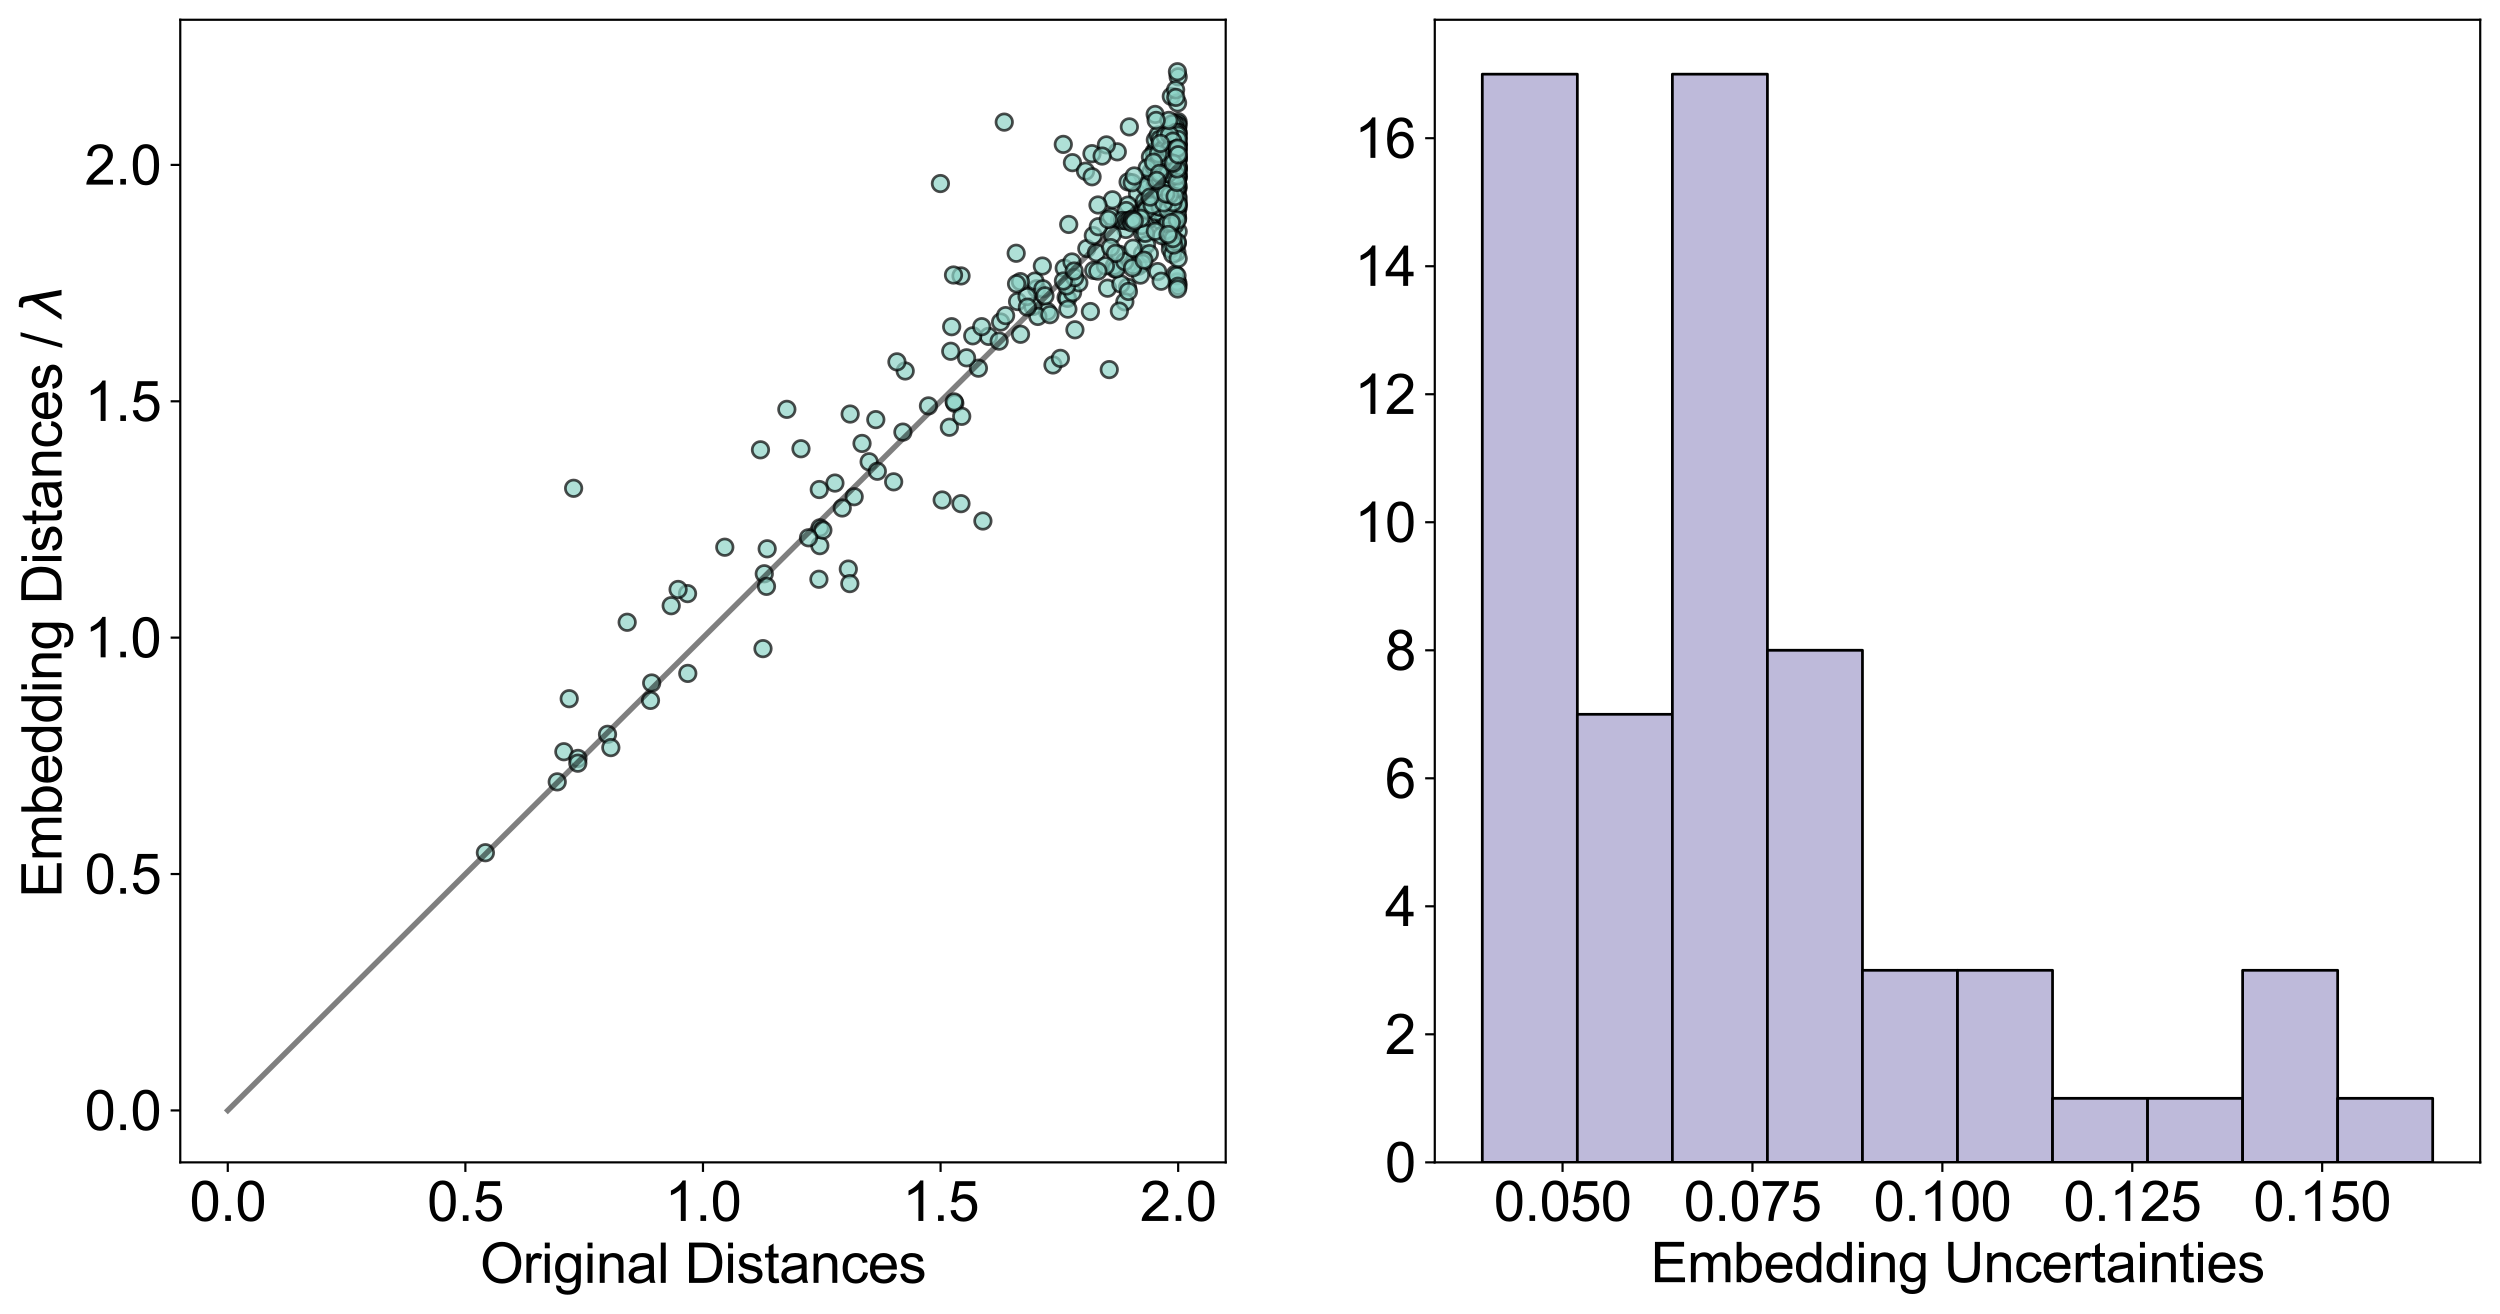 <?xml version="1.0" encoding="utf-8" standalone="no"?>
<!DOCTYPE svg PUBLIC "-//W3C//DTD SVG 1.1//EN"
  "http://www.w3.org/Graphics/SVG/1.1/DTD/svg11.dtd">
<svg xmlns:xlink="http://www.w3.org/1999/xlink" width="909.8pt" height="478.272pt" viewBox="0 0 909.8 478.272" xmlns="http://www.w3.org/2000/svg" version="1.1">
 <defs>
  <style type="text/css">*{stroke-linejoin: round; stroke-linecap: butt}</style>
 </defs>
 <g id="figure_1">
  <g id="patch_1">
   <path d="M 0 478.272 
L 909.8 478.272 
L 909.8 0 
L 0 0 
z
" style="fill: #ffffff"/>
  </g>
  <g id="axes_1">
   <g id="patch_2">
    <path d="M 65.6 423 
L 446.055 423 
L 446.055 7.2 
L 65.6 7.2 
z
" style="fill: #ffffff"/>
   </g>
   <g id="PathCollection_1">
    <defs>
     <path id="mda7f7d3042" d="M 0 3 
C 0.796 3 1.559 2.684 2.121 2.121 
C 2.684 1.559 3 0.796 3 0 
C 3 -0.796 2.684 -1.559 2.121 -2.121 
C 1.559 -2.684 0.796 -3 0 -3 
C -0.796 -3 -1.559 -2.684 -2.121 -2.121 
C -2.684 -1.559 -3 -0.796 -3 0 
C -3 0.796 -2.684 1.559 -2.121 2.121 
C -1.559 2.684 -0.796 3 0 3 
z
" style="stroke: #000000; stroke-opacity: 0.7"/>
    </defs>
    <g clip-path="url(#p6e6b74eae8)">
     <use xlink:href="#mda7f7d3042" x="428.049" y="76.095" style="fill: #8dd3c7; fill-opacity: 0.7; stroke: #000000; stroke-opacity: 0.7"/>
     <use xlink:href="#mda7f7d3042" x="426.448" y="65.22" style="fill: #8dd3c7; fill-opacity: 0.7; stroke: #000000; stroke-opacity: 0.7"/>
     <use xlink:href="#mda7f7d3042" x="428.731" y="44.27" style="fill: #8dd3c7; fill-opacity: 0.7; stroke: #000000; stroke-opacity: 0.7"/>
     <use xlink:href="#mda7f7d3042" x="428.674" y="103.086" style="fill: #8dd3c7; fill-opacity: 0.7; stroke: #000000; stroke-opacity: 0.7"/>
     <use xlink:href="#mda7f7d3042" x="428.118" y="49.381" style="fill: #8dd3c7; fill-opacity: 0.7; stroke: #000000; stroke-opacity: 0.7"/>
     <use xlink:href="#mda7f7d3042" x="427.782" y="65.659" style="fill: #8dd3c7; fill-opacity: 0.7; stroke: #000000; stroke-opacity: 0.7"/>
     <use xlink:href="#mda7f7d3042" x="428.564" y="79.432" style="fill: #8dd3c7; fill-opacity: 0.7; stroke: #000000; stroke-opacity: 0.7"/>
     <use xlink:href="#mda7f7d3042" x="427.291" y="58.379" style="fill: #8dd3c7; fill-opacity: 0.7; stroke: #000000; stroke-opacity: 0.7"/>
     <use xlink:href="#mda7f7d3042" x="427.493" y="66.816" style="fill: #8dd3c7; fill-opacity: 0.7; stroke: #000000; stroke-opacity: 0.7"/>
     <use xlink:href="#mda7f7d3042" x="421.308" y="98.835" style="fill: #8dd3c7; fill-opacity: 0.7; stroke: #000000; stroke-opacity: 0.7"/>
     <use xlink:href="#mda7f7d3042" x="424.417" y="63.538" style="fill: #8dd3c7; fill-opacity: 0.7; stroke: #000000; stroke-opacity: 0.7"/>
     <use xlink:href="#mda7f7d3042" x="417.12" y="67.785" style="fill: #8dd3c7; fill-opacity: 0.7; stroke: #000000; stroke-opacity: 0.7"/>
     <use xlink:href="#mda7f7d3042" x="428.658" y="45.039" style="fill: #8dd3c7; fill-opacity: 0.7; stroke: #000000; stroke-opacity: 0.7"/>
     <use xlink:href="#mda7f7d3042" x="428.75" y="57.9" style="fill: #8dd3c7; fill-opacity: 0.7; stroke: #000000; stroke-opacity: 0.7"/>
     <use xlink:href="#mda7f7d3042" x="244.259" y="220.431" style="fill: #8dd3c7; fill-opacity: 0.7; stroke: #000000; stroke-opacity: 0.7"/>
     <use xlink:href="#mda7f7d3042" x="427.926" y="61.772" style="fill: #8dd3c7; fill-opacity: 0.7; stroke: #000000; stroke-opacity: 0.7"/>
     <use xlink:href="#mda7f7d3042" x="422.44" y="74.032" style="fill: #8dd3c7; fill-opacity: 0.7; stroke: #000000; stroke-opacity: 0.7"/>
     <use xlink:href="#mda7f7d3042" x="425.668" y="54.11" style="fill: #8dd3c7; fill-opacity: 0.7; stroke: #000000; stroke-opacity: 0.7"/>
     <use xlink:href="#mda7f7d3042" x="425.934" y="75.104" style="fill: #8dd3c7; fill-opacity: 0.7; stroke: #000000; stroke-opacity: 0.7"/>
     <use xlink:href="#mda7f7d3042" x="205.2" y="273.571" style="fill: #8dd3c7; fill-opacity: 0.7; stroke: #000000; stroke-opacity: 0.7"/>
     <use xlink:href="#mda7f7d3042" x="427.873" y="78.43" style="fill: #8dd3c7; fill-opacity: 0.7; stroke: #000000; stroke-opacity: 0.7"/>
     <use xlink:href="#mda7f7d3042" x="425.564" y="59.04" style="fill: #8dd3c7; fill-opacity: 0.7; stroke: #000000; stroke-opacity: 0.7"/>
     <use xlink:href="#mda7f7d3042" x="426.085" y="57.951" style="fill: #8dd3c7; fill-opacity: 0.7; stroke: #000000; stroke-opacity: 0.7"/>
     <use xlink:href="#mda7f7d3042" x="428.704" y="64.793" style="fill: #8dd3c7; fill-opacity: 0.7; stroke: #000000; stroke-opacity: 0.7"/>
     <use xlink:href="#mda7f7d3042" x="427.591" y="59.365" style="fill: #8dd3c7; fill-opacity: 0.7; stroke: #000000; stroke-opacity: 0.7"/>
     <use xlink:href="#mda7f7d3042" x="422.138" y="69.364" style="fill: #8dd3c7; fill-opacity: 0.7; stroke: #000000; stroke-opacity: 0.7"/>
     <use xlink:href="#mda7f7d3042" x="425.184" y="73.363" style="fill: #8dd3c7; fill-opacity: 0.7; stroke: #000000; stroke-opacity: 0.7"/>
     <use xlink:href="#mda7f7d3042" x="423.049" y="56.304" style="fill: #8dd3c7; fill-opacity: 0.7; stroke: #000000; stroke-opacity: 0.7"/>
     <use xlink:href="#mda7f7d3042" x="313.709" y="161.375" style="fill: #8dd3c7; fill-opacity: 0.7; stroke: #000000; stroke-opacity: 0.7"/>
     <use xlink:href="#mda7f7d3042" x="428.761" y="84.241" style="fill: #8dd3c7; fill-opacity: 0.7; stroke: #000000; stroke-opacity: 0.7"/>
     <use xlink:href="#mda7f7d3042" x="424.238" y="80.133" style="fill: #8dd3c7; fill-opacity: 0.7; stroke: #000000; stroke-opacity: 0.7"/>
     <use xlink:href="#mda7f7d3042" x="391.191" y="120.018" style="fill: #8dd3c7; fill-opacity: 0.7; stroke: #000000; stroke-opacity: 0.7"/>
     <use xlink:href="#mda7f7d3042" x="346.334" y="118.892" style="fill: #8dd3c7; fill-opacity: 0.7; stroke: #000000; stroke-opacity: 0.7"/>
     <use xlink:href="#mda7f7d3042" x="425.814" y="88.326" style="fill: #8dd3c7; fill-opacity: 0.7; stroke: #000000; stroke-opacity: 0.7"/>
     <use xlink:href="#mda7f7d3042" x="347.473" y="146.771" style="fill: #8dd3c7; fill-opacity: 0.7; stroke: #000000; stroke-opacity: 0.7"/>
     <use xlink:href="#mda7f7d3042" x="303.849" y="175.796" style="fill: #8dd3c7; fill-opacity: 0.7; stroke: #000000; stroke-opacity: 0.7"/>
     <use xlink:href="#mda7f7d3042" x="395.515" y="90.449" style="fill: #8dd3c7; fill-opacity: 0.7; stroke: #000000; stroke-opacity: 0.7"/>
     <use xlink:href="#mda7f7d3042" x="403.058" y="104.882" style="fill: #8dd3c7; fill-opacity: 0.7; stroke: #000000; stroke-opacity: 0.7"/>
     <use xlink:href="#mda7f7d3042" x="387.295" y="97.599" style="fill: #8dd3c7; fill-opacity: 0.7; stroke: #000000; stroke-opacity: 0.7"/>
     <use xlink:href="#mda7f7d3042" x="410.32" y="104.522" style="fill: #8dd3c7; fill-opacity: 0.7; stroke: #000000; stroke-opacity: 0.7"/>
     <use xlink:href="#mda7f7d3042" x="342.877" y="181.961" style="fill: #8dd3c7; fill-opacity: 0.7; stroke: #000000; stroke-opacity: 0.7"/>
     <use xlink:href="#mda7f7d3042" x="388.929" y="81.678" style="fill: #8dd3c7; fill-opacity: 0.7; stroke: #000000; stroke-opacity: 0.7"/>
     <use xlink:href="#mda7f7d3042" x="381.173" y="113.351" style="fill: #8dd3c7; fill-opacity: 0.7; stroke: #000000; stroke-opacity: 0.7"/>
     <use xlink:href="#mda7f7d3042" x="422.024" y="80.241" style="fill: #8dd3c7; fill-opacity: 0.7; stroke: #000000; stroke-opacity: 0.7"/>
     <use xlink:href="#mda7f7d3042" x="345.492" y="155.483" style="fill: #8dd3c7; fill-opacity: 0.7; stroke: #000000; stroke-opacity: 0.7"/>
     <use xlink:href="#mda7f7d3042" x="208.752" y="177.7" style="fill: #8dd3c7; fill-opacity: 0.7; stroke: #000000; stroke-opacity: 0.7"/>
     <use xlink:href="#mda7f7d3042" x="427.5" y="80.852" style="fill: #8dd3c7; fill-opacity: 0.7; stroke: #000000; stroke-opacity: 0.7"/>
     <use xlink:href="#mda7f7d3042" x="424.786" y="85.524" style="fill: #8dd3c7; fill-opacity: 0.7; stroke: #000000; stroke-opacity: 0.7"/>
     <use xlink:href="#mda7f7d3042" x="337.882" y="147.718" style="fill: #8dd3c7; fill-opacity: 0.7; stroke: #000000; stroke-opacity: 0.7"/>
     <use xlink:href="#mda7f7d3042" x="291.49" y="163.306" style="fill: #8dd3c7; fill-opacity: 0.7; stroke: #000000; stroke-opacity: 0.7"/>
     <use xlink:href="#mda7f7d3042" x="418.036" y="79.809" style="fill: #8dd3c7; fill-opacity: 0.7; stroke: #000000; stroke-opacity: 0.7"/>
     <use xlink:href="#mda7f7d3042" x="349.987" y="151.509" style="fill: #8dd3c7; fill-opacity: 0.7; stroke: #000000; stroke-opacity: 0.7"/>
     <use xlink:href="#mda7f7d3042" x="414.302" y="96.862" style="fill: #8dd3c7; fill-opacity: 0.7; stroke: #000000; stroke-opacity: 0.7"/>
     <use xlink:href="#mda7f7d3042" x="407.407" y="80.219" style="fill: #8dd3c7; fill-opacity: 0.7; stroke: #000000; stroke-opacity: 0.7"/>
     <use xlink:href="#mda7f7d3042" x="328.582" y="157.253" style="fill: #8dd3c7; fill-opacity: 0.7; stroke: #000000; stroke-opacity: 0.7"/>
     <use xlink:href="#mda7f7d3042" x="428.652" y="64.936" style="fill: #8dd3c7; fill-opacity: 0.7; stroke: #000000; stroke-opacity: 0.7"/>
     <use xlink:href="#mda7f7d3042" x="428.744" y="61.391" style="fill: #8dd3c7; fill-opacity: 0.7; stroke: #000000; stroke-opacity: 0.7"/>
     <use xlink:href="#mda7f7d3042" x="359.738" y="122.416" style="fill: #8dd3c7; fill-opacity: 0.7; stroke: #000000; stroke-opacity: 0.7"/>
     <use xlink:href="#mda7f7d3042" x="409.734" y="83.503" style="fill: #8dd3c7; fill-opacity: 0.7; stroke: #000000; stroke-opacity: 0.7"/>
     <use xlink:href="#mda7f7d3042" x="420.255" y="74.87" style="fill: #8dd3c7; fill-opacity: 0.7; stroke: #000000; stroke-opacity: 0.7"/>
     <use xlink:href="#mda7f7d3042" x="387.983" y="108.25" style="fill: #8dd3c7; fill-opacity: 0.7; stroke: #000000; stroke-opacity: 0.7"/>
     <use xlink:href="#mda7f7d3042" x="207.146" y="254.269" style="fill: #8dd3c7; fill-opacity: 0.7; stroke: #000000; stroke-opacity: 0.7"/>
     <use xlink:href="#mda7f7d3042" x="426.891" y="69.62" style="fill: #8dd3c7; fill-opacity: 0.7; stroke: #000000; stroke-opacity: 0.7"/>
     <use xlink:href="#mda7f7d3042" x="423.75" y="73.034" style="fill: #8dd3c7; fill-opacity: 0.7; stroke: #000000; stroke-opacity: 0.7"/>
     <use xlink:href="#mda7f7d3042" x="370.315" y="109.743" style="fill: #8dd3c7; fill-opacity: 0.7; stroke: #000000; stroke-opacity: 0.7"/>
     <use xlink:href="#mda7f7d3042" x="398.998" y="91.965" style="fill: #8dd3c7; fill-opacity: 0.7; stroke: #000000; stroke-opacity: 0.7"/>
     <use xlink:href="#mda7f7d3042" x="276.751" y="163.696" style="fill: #8dd3c7; fill-opacity: 0.7; stroke: #000000; stroke-opacity: 0.7"/>
     <use xlink:href="#mda7f7d3042" x="418.869" y="71.861" style="fill: #8dd3c7; fill-opacity: 0.7; stroke: #000000; stroke-opacity: 0.7"/>
     <use xlink:href="#mda7f7d3042" x="421.66" y="78.561" style="fill: #8dd3c7; fill-opacity: 0.7; stroke: #000000; stroke-opacity: 0.7"/>
     <use xlink:href="#mda7f7d3042" x="427.606" y="61.577" style="fill: #8dd3c7; fill-opacity: 0.7; stroke: #000000; stroke-opacity: 0.7"/>
     <use xlink:href="#mda7f7d3042" x="298.405" y="192.077" style="fill: #8dd3c7; fill-opacity: 0.7; stroke: #000000; stroke-opacity: 0.7"/>
     <use xlink:href="#mda7f7d3042" x="354" y="122.214" style="fill: #8dd3c7; fill-opacity: 0.7; stroke: #000000; stroke-opacity: 0.7"/>
     <use xlink:href="#mda7f7d3042" x="422.345" y="69.856" style="fill: #8dd3c7; fill-opacity: 0.7; stroke: #000000; stroke-opacity: 0.7"/>
     <use xlink:href="#mda7f7d3042" x="428.598" y="71.281" style="fill: #8dd3c7; fill-opacity: 0.7; stroke: #000000; stroke-opacity: 0.7"/>
     <use xlink:href="#mda7f7d3042" x="221.089" y="267.235" style="fill: #8dd3c7; fill-opacity: 0.7; stroke: #000000; stroke-opacity: 0.7"/>
     <use xlink:href="#mda7f7d3042" x="250.296" y="245.066" style="fill: #8dd3c7; fill-opacity: 0.7; stroke: #000000; stroke-opacity: 0.7"/>
     <use xlink:href="#mda7f7d3042" x="425.963" y="69.041" style="fill: #8dd3c7; fill-opacity: 0.7; stroke: #000000; stroke-opacity: 0.7"/>
     <use xlink:href="#mda7f7d3042" x="210.332" y="276" style="fill: #8dd3c7; fill-opacity: 0.7; stroke: #000000; stroke-opacity: 0.7"/>
     <use xlink:href="#mda7f7d3042" x="377.258" y="105.076" style="fill: #8dd3c7; fill-opacity: 0.7; stroke: #000000; stroke-opacity: 0.7"/>
     <use xlink:href="#mda7f7d3042" x="428.754" y="61.164" style="fill: #8dd3c7; fill-opacity: 0.7; stroke: #000000; stroke-opacity: 0.7"/>
     <use xlink:href="#mda7f7d3042" x="278.132" y="208.806" style="fill: #8dd3c7; fill-opacity: 0.7; stroke: #000000; stroke-opacity: 0.7"/>
     <use xlink:href="#mda7f7d3042" x="428.713" y="56.825" style="fill: #8dd3c7; fill-opacity: 0.7; stroke: #000000; stroke-opacity: 0.7"/>
     <use xlink:href="#mda7f7d3042" x="428.497" y="75.841" style="fill: #8dd3c7; fill-opacity: 0.7; stroke: #000000; stroke-opacity: 0.7"/>
     <use xlink:href="#mda7f7d3042" x="428.758" y="57.896" style="fill: #8dd3c7; fill-opacity: 0.7; stroke: #000000; stroke-opacity: 0.7"/>
     <use xlink:href="#mda7f7d3042" x="428.759" y="27.946" style="fill: #8dd3c7; fill-opacity: 0.7; stroke: #000000; stroke-opacity: 0.7"/>
     <use xlink:href="#mda7f7d3042" x="428.718" y="45.805" style="fill: #8dd3c7; fill-opacity: 0.7; stroke: #000000; stroke-opacity: 0.7"/>
     <use xlink:href="#mda7f7d3042" x="428.692" y="68.602" style="fill: #8dd3c7; fill-opacity: 0.7; stroke: #000000; stroke-opacity: 0.7"/>
     <use xlink:href="#mda7f7d3042" x="428.601" y="50.504" style="fill: #8dd3c7; fill-opacity: 0.7; stroke: #000000; stroke-opacity: 0.7"/>
     <use xlink:href="#mda7f7d3042" x="428.698" y="52.338" style="fill: #8dd3c7; fill-opacity: 0.7; stroke: #000000; stroke-opacity: 0.7"/>
     <use xlink:href="#mda7f7d3042" x="427.994" y="53.604" style="fill: #8dd3c7; fill-opacity: 0.7; stroke: #000000; stroke-opacity: 0.7"/>
     <use xlink:href="#mda7f7d3042" x="428.373" y="102.551" style="fill: #8dd3c7; fill-opacity: 0.7; stroke: #000000; stroke-opacity: 0.7"/>
     <use xlink:href="#mda7f7d3042" x="428.744" y="73.788" style="fill: #8dd3c7; fill-opacity: 0.7; stroke: #000000; stroke-opacity: 0.7"/>
     <use xlink:href="#mda7f7d3042" x="428.565" y="47.322" style="fill: #8dd3c7; fill-opacity: 0.7; stroke: #000000; stroke-opacity: 0.7"/>
     <use xlink:href="#mda7f7d3042" x="428.753" y="52.777" style="fill: #8dd3c7; fill-opacity: 0.7; stroke: #000000; stroke-opacity: 0.7"/>
     <use xlink:href="#mda7f7d3042" x="428.295" y="91.827" style="fill: #8dd3c7; fill-opacity: 0.7; stroke: #000000; stroke-opacity: 0.7"/>
     <use xlink:href="#mda7f7d3042" x="428.722" y="63.577" style="fill: #8dd3c7; fill-opacity: 0.7; stroke: #000000; stroke-opacity: 0.7"/>
     <use xlink:href="#mda7f7d3042" x="428.761" y="75.565" style="fill: #8dd3c7; fill-opacity: 0.7; stroke: #000000; stroke-opacity: 0.7"/>
     <use xlink:href="#mda7f7d3042" x="428.754" y="50.419" style="fill: #8dd3c7; fill-opacity: 0.7; stroke: #000000; stroke-opacity: 0.7"/>
     <use xlink:href="#mda7f7d3042" x="428.494" y="26.1" style="fill: #8dd3c7; fill-opacity: 0.7; stroke: #000000; stroke-opacity: 0.7"/>
     <use xlink:href="#mda7f7d3042" x="428.706" y="57.936" style="fill: #8dd3c7; fill-opacity: 0.7; stroke: #000000; stroke-opacity: 0.7"/>
     <use xlink:href="#mda7f7d3042" x="428.671" y="61.615" style="fill: #8dd3c7; fill-opacity: 0.7; stroke: #000000; stroke-opacity: 0.7"/>
     <use xlink:href="#mda7f7d3042" x="427.719" y="99.808" style="fill: #8dd3c7; fill-opacity: 0.7; stroke: #000000; stroke-opacity: 0.7"/>
     <use xlink:href="#mda7f7d3042" x="428.604" y="56.633" style="fill: #8dd3c7; fill-opacity: 0.7; stroke: #000000; stroke-opacity: 0.7"/>
     <use xlink:href="#mda7f7d3042" x="428.708" y="60.692" style="fill: #8dd3c7; fill-opacity: 0.7; stroke: #000000; stroke-opacity: 0.7"/>
     <use xlink:href="#mda7f7d3042" x="425.93" y="90.738" style="fill: #8dd3c7; fill-opacity: 0.7; stroke: #000000; stroke-opacity: 0.7"/>
     <use xlink:href="#mda7f7d3042" x="428.626" y="63.565" style="fill: #8dd3c7; fill-opacity: 0.7; stroke: #000000; stroke-opacity: 0.7"/>
     <use xlink:href="#mda7f7d3042" x="428.76" y="48.531" style="fill: #8dd3c7; fill-opacity: 0.7; stroke: #000000; stroke-opacity: 0.7"/>
     <use xlink:href="#mda7f7d3042" x="422.816" y="85.754" style="fill: #8dd3c7; fill-opacity: 0.7; stroke: #000000; stroke-opacity: 0.7"/>
     <use xlink:href="#mda7f7d3042" x="428.422" y="67.277" style="fill: #8dd3c7; fill-opacity: 0.7; stroke: #000000; stroke-opacity: 0.7"/>
     <use xlink:href="#mda7f7d3042" x="428.587" y="62.089" style="fill: #8dd3c7; fill-opacity: 0.7; stroke: #000000; stroke-opacity: 0.7"/>
     <use xlink:href="#mda7f7d3042" x="428.55" y="64.408" style="fill: #8dd3c7; fill-opacity: 0.7; stroke: #000000; stroke-opacity: 0.7"/>
     <use xlink:href="#mda7f7d3042" x="356.07" y="133.989" style="fill: #8dd3c7; fill-opacity: 0.7; stroke: #000000; stroke-opacity: 0.7"/>
     <use xlink:href="#mda7f7d3042" x="427.776" y="88.442" style="fill: #8dd3c7; fill-opacity: 0.7; stroke: #000000; stroke-opacity: 0.7"/>
     <use xlink:href="#mda7f7d3042" x="428.655" y="53.098" style="fill: #8dd3c7; fill-opacity: 0.7; stroke: #000000; stroke-opacity: 0.7"/>
     <use xlink:href="#mda7f7d3042" x="428.157" y="48.933" style="fill: #8dd3c7; fill-opacity: 0.7; stroke: #000000; stroke-opacity: 0.7"/>
     <use xlink:href="#mda7f7d3042" x="427.048" y="59.448" style="fill: #8dd3c7; fill-opacity: 0.7; stroke: #000000; stroke-opacity: 0.7"/>
     <use xlink:href="#mda7f7d3042" x="428.345" y="100.342" style="fill: #8dd3c7; fill-opacity: 0.7; stroke: #000000; stroke-opacity: 0.7"/>
     <use xlink:href="#mda7f7d3042" x="427.522" y="81.999" style="fill: #8dd3c7; fill-opacity: 0.7; stroke: #000000; stroke-opacity: 0.7"/>
     <use xlink:href="#mda7f7d3042" x="428.701" y="104.158" style="fill: #8dd3c7; fill-opacity: 0.7; stroke: #000000; stroke-opacity: 0.7"/>
     <use xlink:href="#mda7f7d3042" x="428.754" y="52.426" style="fill: #8dd3c7; fill-opacity: 0.7; stroke: #000000; stroke-opacity: 0.7"/>
     <use xlink:href="#mda7f7d3042" x="415.856" y="84.933" style="fill: #8dd3c7; fill-opacity: 0.7; stroke: #000000; stroke-opacity: 0.7"/>
     <use xlink:href="#mda7f7d3042" x="409.355" y="109.838" style="fill: #8dd3c7; fill-opacity: 0.7; stroke: #000000; stroke-opacity: 0.7"/>
     <use xlink:href="#mda7f7d3042" x="428.196" y="67.209" style="fill: #8dd3c7; fill-opacity: 0.7; stroke: #000000; stroke-opacity: 0.7"/>
     <use xlink:href="#mda7f7d3042" x="428.675" y="54.342" style="fill: #8dd3c7; fill-opacity: 0.7; stroke: #000000; stroke-opacity: 0.7"/>
     <use xlink:href="#mda7f7d3042" x="428.289" y="55.511" style="fill: #8dd3c7; fill-opacity: 0.7; stroke: #000000; stroke-opacity: 0.7"/>
     <use xlink:href="#mda7f7d3042" x="342.237" y="66.799" style="fill: #8dd3c7; fill-opacity: 0.7; stroke: #000000; stroke-opacity: 0.7"/>
     <use xlink:href="#mda7f7d3042" x="428.753" y="54.841" style="fill: #8dd3c7; fill-opacity: 0.7; stroke: #000000; stroke-opacity: 0.7"/>
     <use xlink:href="#mda7f7d3042" x="397.385" y="55.918" style="fill: #8dd3c7; fill-opacity: 0.7; stroke: #000000; stroke-opacity: 0.7"/>
     <use xlink:href="#mda7f7d3042" x="428.558" y="105.177" style="fill: #8dd3c7; fill-opacity: 0.7; stroke: #000000; stroke-opacity: 0.7"/>
     <use xlink:href="#mda7f7d3042" x="428.693" y="54.141" style="fill: #8dd3c7; fill-opacity: 0.7; stroke: #000000; stroke-opacity: 0.7"/>
     <use xlink:href="#mda7f7d3042" x="424.128" y="61.649" style="fill: #8dd3c7; fill-opacity: 0.7; stroke: #000000; stroke-opacity: 0.7"/>
     <use xlink:href="#mda7f7d3042" x="365.468" y="44.445" style="fill: #8dd3c7; fill-opacity: 0.7; stroke: #000000; stroke-opacity: 0.7"/>
     <use xlink:href="#mda7f7d3042" x="428.52" y="68.368" style="fill: #8dd3c7; fill-opacity: 0.7; stroke: #000000; stroke-opacity: 0.7"/>
     <use xlink:href="#mda7f7d3042" x="363.616" y="124.144" style="fill: #8dd3c7; fill-opacity: 0.7; stroke: #000000; stroke-opacity: 0.7"/>
     <use xlink:href="#mda7f7d3042" x="427.549" y="50.821" style="fill: #8dd3c7; fill-opacity: 0.7; stroke: #000000; stroke-opacity: 0.7"/>
     <use xlink:href="#mda7f7d3042" x="427.68" y="52.979" style="fill: #8dd3c7; fill-opacity: 0.7; stroke: #000000; stroke-opacity: 0.7"/>
     <use xlink:href="#mda7f7d3042" x="405.787" y="97.878" style="fill: #8dd3c7; fill-opacity: 0.7; stroke: #000000; stroke-opacity: 0.7"/>
     <use xlink:href="#mda7f7d3042" x="383.195" y="132.816" style="fill: #8dd3c7; fill-opacity: 0.7; stroke: #000000; stroke-opacity: 0.7"/>
     <use xlink:href="#mda7f7d3042" x="403.677" y="134.501" style="fill: #8dd3c7; fill-opacity: 0.7; stroke: #000000; stroke-opacity: 0.7"/>
     <use xlink:href="#mda7f7d3042" x="420.649" y="54.869" style="fill: #8dd3c7; fill-opacity: 0.7; stroke: #000000; stroke-opacity: 0.7"/>
     <use xlink:href="#mda7f7d3042" x="427.636" y="56.582" style="fill: #8dd3c7; fill-opacity: 0.7; stroke: #000000; stroke-opacity: 0.7"/>
     <use xlink:href="#mda7f7d3042" x="420.329" y="58.554" style="fill: #8dd3c7; fill-opacity: 0.7; stroke: #000000; stroke-opacity: 0.7"/>
     <use xlink:href="#mda7f7d3042" x="329.419" y="135.006" style="fill: #8dd3c7; fill-opacity: 0.7; stroke: #000000; stroke-opacity: 0.7"/>
     <use xlink:href="#mda7f7d3042" x="415.764" y="92.339" style="fill: #8dd3c7; fill-opacity: 0.7; stroke: #000000; stroke-opacity: 0.7"/>
     <use xlink:href="#mda7f7d3042" x="424.655" y="54.686" style="fill: #8dd3c7; fill-opacity: 0.7; stroke: #000000; stroke-opacity: 0.7"/>
     <use xlink:href="#mda7f7d3042" x="420.391" y="41.641" style="fill: #8dd3c7; fill-opacity: 0.7; stroke: #000000; stroke-opacity: 0.7"/>
     <use xlink:href="#mda7f7d3042" x="364.145" y="117.192" style="fill: #8dd3c7; fill-opacity: 0.7; stroke: #000000; stroke-opacity: 0.7"/>
     <use xlink:href="#mda7f7d3042" x="371.394" y="121.648" style="fill: #8dd3c7; fill-opacity: 0.7; stroke: #000000; stroke-opacity: 0.7"/>
     <use xlink:href="#mda7f7d3042" x="415.118" y="77.472" style="fill: #8dd3c7; fill-opacity: 0.7; stroke: #000000; stroke-opacity: 0.7"/>
     <use xlink:href="#mda7f7d3042" x="375.881" y="111.556" style="fill: #8dd3c7; fill-opacity: 0.7; stroke: #000000; stroke-opacity: 0.7"/>
     <use xlink:href="#mda7f7d3042" x="407.897" y="103.356" style="fill: #8dd3c7; fill-opacity: 0.7; stroke: #000000; stroke-opacity: 0.7"/>
     <use xlink:href="#mda7f7d3042" x="424.859" y="57.784" style="fill: #8dd3c7; fill-opacity: 0.7; stroke: #000000; stroke-opacity: 0.7"/>
     <use xlink:href="#mda7f7d3042" x="326.415" y="131.686" style="fill: #8dd3c7; fill-opacity: 0.7; stroke: #000000; stroke-opacity: 0.7"/>
     <use xlink:href="#mda7f7d3042" x="423.547" y="78.669" style="fill: #8dd3c7; fill-opacity: 0.7; stroke: #000000; stroke-opacity: 0.7"/>
     <use xlink:href="#mda7f7d3042" x="396.82" y="113.369" style="fill: #8dd3c7; fill-opacity: 0.7; stroke: #000000; stroke-opacity: 0.7"/>
     <use xlink:href="#mda7f7d3042" x="417.238" y="89.042" style="fill: #8dd3c7; fill-opacity: 0.7; stroke: #000000; stroke-opacity: 0.7"/>
     <use xlink:href="#mda7f7d3042" x="373.75" y="107.925" style="fill: #8dd3c7; fill-opacity: 0.7; stroke: #000000; stroke-opacity: 0.7"/>
     <use xlink:href="#mda7f7d3042" x="298.356" y="198.573" style="fill: #8dd3c7; fill-opacity: 0.7; stroke: #000000; stroke-opacity: 0.7"/>
     <use xlink:href="#mda7f7d3042" x="406.611" y="55.254" style="fill: #8dd3c7; fill-opacity: 0.7; stroke: #000000; stroke-opacity: 0.7"/>
     <use xlink:href="#mda7f7d3042" x="428.216" y="58.674" style="fill: #8dd3c7; fill-opacity: 0.7; stroke: #000000; stroke-opacity: 0.7"/>
     <use xlink:href="#mda7f7d3042" x="397.877" y="85.731" style="fill: #8dd3c7; fill-opacity: 0.7; stroke: #000000; stroke-opacity: 0.7"/>
     <use xlink:href="#mda7f7d3042" x="420.002" y="69.511" style="fill: #8dd3c7; fill-opacity: 0.7; stroke: #000000; stroke-opacity: 0.7"/>
     <use xlink:href="#mda7f7d3042" x="176.642" y="310.32" style="fill: #8dd3c7; fill-opacity: 0.7; stroke: #000000; stroke-opacity: 0.7"/>
     <use xlink:href="#mda7f7d3042" x="428.747" y="72.236" style="fill: #8dd3c7; fill-opacity: 0.7; stroke: #000000; stroke-opacity: 0.7"/>
     <use xlink:href="#mda7f7d3042" x="417.941" y="74.109" style="fill: #8dd3c7; fill-opacity: 0.7; stroke: #000000; stroke-opacity: 0.7"/>
     <use xlink:href="#mda7f7d3042" x="318.72" y="152.708" style="fill: #8dd3c7; fill-opacity: 0.7; stroke: #000000; stroke-opacity: 0.7"/>
     <use xlink:href="#mda7f7d3042" x="413.959" y="70.412" style="fill: #8dd3c7; fill-opacity: 0.7; stroke: #000000; stroke-opacity: 0.7"/>
     <use xlink:href="#mda7f7d3042" x="423.153" y="78.096" style="fill: #8dd3c7; fill-opacity: 0.7; stroke: #000000; stroke-opacity: 0.7"/>
     <use xlink:href="#mda7f7d3042" x="410.493" y="74.656" style="fill: #8dd3c7; fill-opacity: 0.7; stroke: #000000; stroke-opacity: 0.7"/>
     <use xlink:href="#mda7f7d3042" x="404.293" y="78.868" style="fill: #8dd3c7; fill-opacity: 0.7; stroke: #000000; stroke-opacity: 0.7"/>
     <use xlink:href="#mda7f7d3042" x="428.462" y="53.807" style="fill: #8dd3c7; fill-opacity: 0.7; stroke: #000000; stroke-opacity: 0.7"/>
     <use xlink:href="#mda7f7d3042" x="409.854" y="76.622" style="fill: #8dd3c7; fill-opacity: 0.7; stroke: #000000; stroke-opacity: 0.7"/>
     <use xlink:href="#mda7f7d3042" x="428.684" y="56.018" style="fill: #8dd3c7; fill-opacity: 0.7; stroke: #000000; stroke-opacity: 0.7"/>
     <use xlink:href="#mda7f7d3042" x="427.256" y="73.132" style="fill: #8dd3c7; fill-opacity: 0.7; stroke: #000000; stroke-opacity: 0.7"/>
     <use xlink:href="#mda7f7d3042" x="417.084" y="75.942" style="fill: #8dd3c7; fill-opacity: 0.7; stroke: #000000; stroke-opacity: 0.7"/>
     <use xlink:href="#mda7f7d3042" x="428.457" y="88.582" style="fill: #8dd3c7; fill-opacity: 0.7; stroke: #000000; stroke-opacity: 0.7"/>
     <use xlink:href="#mda7f7d3042" x="420.874" y="77.164" style="fill: #8dd3c7; fill-opacity: 0.7; stroke: #000000; stroke-opacity: 0.7"/>
     <use xlink:href="#mda7f7d3042" x="426.763" y="92.591" style="fill: #8dd3c7; fill-opacity: 0.7; stroke: #000000; stroke-opacity: 0.7"/>
     <use xlink:href="#mda7f7d3042" x="418.342" y="72.901" style="fill: #8dd3c7; fill-opacity: 0.7; stroke: #000000; stroke-opacity: 0.7"/>
     <use xlink:href="#mda7f7d3042" x="426.143" y="57.939" style="fill: #8dd3c7; fill-opacity: 0.7; stroke: #000000; stroke-opacity: 0.7"/>
     <use xlink:href="#mda7f7d3042" x="426.257" y="35.063" style="fill: #8dd3c7; fill-opacity: 0.7; stroke: #000000; stroke-opacity: 0.7"/>
     <use xlink:href="#mda7f7d3042" x="426.54" y="63.145" style="fill: #8dd3c7; fill-opacity: 0.7; stroke: #000000; stroke-opacity: 0.7"/>
     <use xlink:href="#mda7f7d3042" x="428.437" y="88.085" style="fill: #8dd3c7; fill-opacity: 0.7; stroke: #000000; stroke-opacity: 0.7"/>
     <use xlink:href="#mda7f7d3042" x="422.003" y="75.18" style="fill: #8dd3c7; fill-opacity: 0.7; stroke: #000000; stroke-opacity: 0.7"/>
     <use xlink:href="#mda7f7d3042" x="427.393" y="45.018" style="fill: #8dd3c7; fill-opacity: 0.7; stroke: #000000; stroke-opacity: 0.7"/>
     <use xlink:href="#mda7f7d3042" x="390.278" y="59.197" style="fill: #8dd3c7; fill-opacity: 0.7; stroke: #000000; stroke-opacity: 0.7"/>
     <use xlink:href="#mda7f7d3042" x="418.277" y="92.312" style="fill: #8dd3c7; fill-opacity: 0.7; stroke: #000000; stroke-opacity: 0.7"/>
     <use xlink:href="#mda7f7d3042" x="426.013" y="82.028" style="fill: #8dd3c7; fill-opacity: 0.7; stroke: #000000; stroke-opacity: 0.7"/>
     <use xlink:href="#mda7f7d3042" x="237.16" y="248.553" style="fill: #8dd3c7; fill-opacity: 0.7; stroke: #000000; stroke-opacity: 0.7"/>
     <use xlink:href="#mda7f7d3042" x="420.316" y="67.649" style="fill: #8dd3c7; fill-opacity: 0.7; stroke: #000000; stroke-opacity: 0.7"/>
     <use xlink:href="#mda7f7d3042" x="425.878" y="66.535" style="fill: #8dd3c7; fill-opacity: 0.7; stroke: #000000; stroke-opacity: 0.7"/>
     <use xlink:href="#mda7f7d3042" x="428.544" y="37.439" style="fill: #8dd3c7; fill-opacity: 0.7; stroke: #000000; stroke-opacity: 0.7"/>
     <use xlink:href="#mda7f7d3042" x="422.951" y="70.085" style="fill: #8dd3c7; fill-opacity: 0.7; stroke: #000000; stroke-opacity: 0.7"/>
     <use xlink:href="#mda7f7d3042" x="419.966" y="55.328" style="fill: #8dd3c7; fill-opacity: 0.7; stroke: #000000; stroke-opacity: 0.7"/>
     <use xlink:href="#mda7f7d3042" x="426.526" y="44.991" style="fill: #8dd3c7; fill-opacity: 0.7; stroke: #000000; stroke-opacity: 0.7"/>
     <use xlink:href="#mda7f7d3042" x="395.049" y="62.305" style="fill: #8dd3c7; fill-opacity: 0.7; stroke: #000000; stroke-opacity: 0.7"/>
     <use xlink:href="#mda7f7d3042" x="377.683" y="115.158" style="fill: #8dd3c7; fill-opacity: 0.7; stroke: #000000; stroke-opacity: 0.7"/>
     <use xlink:href="#mda7f7d3042" x="426.33" y="80.479" style="fill: #8dd3c7; fill-opacity: 0.7; stroke: #000000; stroke-opacity: 0.7"/>
     <use xlink:href="#mda7f7d3042" x="405.424" y="96.862" style="fill: #8dd3c7; fill-opacity: 0.7; stroke: #000000; stroke-opacity: 0.7"/>
     <use xlink:href="#mda7f7d3042" x="428.753" y="64.253" style="fill: #8dd3c7; fill-opacity: 0.7; stroke: #000000; stroke-opacity: 0.7"/>
     <use xlink:href="#mda7f7d3042" x="424.924" y="57.178" style="fill: #8dd3c7; fill-opacity: 0.7; stroke: #000000; stroke-opacity: 0.7"/>
     <use xlink:href="#mda7f7d3042" x="376.64" y="102.287" style="fill: #8dd3c7; fill-opacity: 0.7; stroke: #000000; stroke-opacity: 0.7"/>
     <use xlink:href="#mda7f7d3042" x="426.972" y="64.353" style="fill: #8dd3c7; fill-opacity: 0.7; stroke: #000000; stroke-opacity: 0.7"/>
     <use xlink:href="#mda7f7d3042" x="388.519" y="108.606" style="fill: #8dd3c7; fill-opacity: 0.7; stroke: #000000; stroke-opacity: 0.7"/>
     <use xlink:href="#mda7f7d3042" x="386.953" y="52.545" style="fill: #8dd3c7; fill-opacity: 0.7; stroke: #000000; stroke-opacity: 0.7"/>
     <use xlink:href="#mda7f7d3042" x="407.363" y="92.536" style="fill: #8dd3c7; fill-opacity: 0.7; stroke: #000000; stroke-opacity: 0.7"/>
     <use xlink:href="#mda7f7d3042" x="316.293" y="168.052" style="fill: #8dd3c7; fill-opacity: 0.7; stroke: #000000; stroke-opacity: 0.7"/>
     <use xlink:href="#mda7f7d3042" x="421.45" y="62.625" style="fill: #8dd3c7; fill-opacity: 0.7; stroke: #000000; stroke-opacity: 0.7"/>
     <use xlink:href="#mda7f7d3042" x="425.643" y="85.797" style="fill: #8dd3c7; fill-opacity: 0.7; stroke: #000000; stroke-opacity: 0.7"/>
     <use xlink:href="#mda7f7d3042" x="406.251" y="97.857" style="fill: #8dd3c7; fill-opacity: 0.7; stroke: #000000; stroke-opacity: 0.7"/>
     <use xlink:href="#mda7f7d3042" x="422.554" y="102.349" style="fill: #8dd3c7; fill-opacity: 0.7; stroke: #000000; stroke-opacity: 0.7"/>
     <use xlink:href="#mda7f7d3042" x="410.991" y="46.175" style="fill: #8dd3c7; fill-opacity: 0.7; stroke: #000000; stroke-opacity: 0.7"/>
     <use xlink:href="#mda7f7d3042" x="371.338" y="102.489" style="fill: #8dd3c7; fill-opacity: 0.7; stroke: #000000; stroke-opacity: 0.7"/>
     <use xlink:href="#mda7f7d3042" x="428.722" y="62.378" style="fill: #8dd3c7; fill-opacity: 0.7; stroke: #000000; stroke-opacity: 0.7"/>
     <use xlink:href="#mda7f7d3042" x="402.638" y="52.726" style="fill: #8dd3c7; fill-opacity: 0.7; stroke: #000000; stroke-opacity: 0.7"/>
     <use xlink:href="#mda7f7d3042" x="415.704" y="95.764" style="fill: #8dd3c7; fill-opacity: 0.7; stroke: #000000; stroke-opacity: 0.7"/>
     <use xlink:href="#mda7f7d3042" x="426.053" y="72.976" style="fill: #8dd3c7; fill-opacity: 0.7; stroke: #000000; stroke-opacity: 0.7"/>
     <use xlink:href="#mda7f7d3042" x="428.486" y="78.076" style="fill: #8dd3c7; fill-opacity: 0.7; stroke: #000000; stroke-opacity: 0.7"/>
     <use xlink:href="#mda7f7d3042" x="390.334" y="106.469" style="fill: #8dd3c7; fill-opacity: 0.7; stroke: #000000; stroke-opacity: 0.7"/>
     <use xlink:href="#mda7f7d3042" x="390.121" y="95.334" style="fill: #8dd3c7; fill-opacity: 0.7; stroke: #000000; stroke-opacity: 0.7"/>
     <use xlink:href="#mda7f7d3042" x="298.151" y="178.151" style="fill: #8dd3c7; fill-opacity: 0.7; stroke: #000000; stroke-opacity: 0.7"/>
     <use xlink:href="#mda7f7d3042" x="416.493" y="73.255" style="fill: #8dd3c7; fill-opacity: 0.7; stroke: #000000; stroke-opacity: 0.7"/>
     <use xlink:href="#mda7f7d3042" x="425.532" y="84.021" style="fill: #8dd3c7; fill-opacity: 0.7; stroke: #000000; stroke-opacity: 0.7"/>
     <use xlink:href="#mda7f7d3042" x="428.486" y="64.723" style="fill: #8dd3c7; fill-opacity: 0.7; stroke: #000000; stroke-opacity: 0.7"/>
     <use xlink:href="#mda7f7d3042" x="263.766" y="199.145" style="fill: #8dd3c7; fill-opacity: 0.7; stroke: #000000; stroke-opacity: 0.7"/>
     <use xlink:href="#mda7f7d3042" x="351.75" y="130.213" style="fill: #8dd3c7; fill-opacity: 0.7; stroke: #000000; stroke-opacity: 0.7"/>
     <use xlink:href="#mda7f7d3042" x="425.553" y="71.476" style="fill: #8dd3c7; fill-opacity: 0.7; stroke: #000000; stroke-opacity: 0.7"/>
     <use xlink:href="#mda7f7d3042" x="427.717" y="73.695" style="fill: #8dd3c7; fill-opacity: 0.7; stroke: #000000; stroke-opacity: 0.7"/>
     <use xlink:href="#mda7f7d3042" x="250.212" y="216.026" style="fill: #8dd3c7; fill-opacity: 0.7; stroke: #000000; stroke-opacity: 0.7"/>
     <use xlink:href="#mda7f7d3042" x="222.297" y="272.066" style="fill: #8dd3c7; fill-opacity: 0.7; stroke: #000000; stroke-opacity: 0.7"/>
     <use xlink:href="#mda7f7d3042" x="424.05" y="70.989" style="fill: #8dd3c7; fill-opacity: 0.7; stroke: #000000; stroke-opacity: 0.7"/>
     <use xlink:href="#mda7f7d3042" x="228.242" y="226.455" style="fill: #8dd3c7; fill-opacity: 0.7; stroke: #000000; stroke-opacity: 0.7"/>
     <use xlink:href="#mda7f7d3042" x="392.612" y="102.903" style="fill: #8dd3c7; fill-opacity: 0.7; stroke: #000000; stroke-opacity: 0.7"/>
     <use xlink:href="#mda7f7d3042" x="428.495" y="64.371" style="fill: #8dd3c7; fill-opacity: 0.7; stroke: #000000; stroke-opacity: 0.7"/>
     <use xlink:href="#mda7f7d3042" x="246.772" y="214.509" style="fill: #8dd3c7; fill-opacity: 0.7; stroke: #000000; stroke-opacity: 0.7"/>
     <use xlink:href="#mda7f7d3042" x="407.356" y="113.212" style="fill: #8dd3c7; fill-opacity: 0.7; stroke: #000000; stroke-opacity: 0.7"/>
     <use xlink:href="#mda7f7d3042" x="420.212" y="55.708" style="fill: #8dd3c7; fill-opacity: 0.7; stroke: #000000; stroke-opacity: 0.7"/>
     <use xlink:href="#mda7f7d3042" x="428.679" y="48.136" style="fill: #8dd3c7; fill-opacity: 0.7; stroke: #000000; stroke-opacity: 0.7"/>
     <use xlink:href="#mda7f7d3042" x="410.532" y="66.207" style="fill: #8dd3c7; fill-opacity: 0.7; stroke: #000000; stroke-opacity: 0.7"/>
     <use xlink:href="#mda7f7d3042" x="415.018" y="100.113" style="fill: #8dd3c7; fill-opacity: 0.7; stroke: #000000; stroke-opacity: 0.7"/>
     <use xlink:href="#mda7f7d3042" x="379.526" y="105.092" style="fill: #8dd3c7; fill-opacity: 0.7; stroke: #000000; stroke-opacity: 0.7"/>
     <use xlink:href="#mda7f7d3042" x="424.937" y="81.335" style="fill: #8dd3c7; fill-opacity: 0.7; stroke: #000000; stroke-opacity: 0.7"/>
     <use xlink:href="#mda7f7d3042" x="427.972" y="59.003" style="fill: #8dd3c7; fill-opacity: 0.7; stroke: #000000; stroke-opacity: 0.7"/>
     <use xlink:href="#mda7f7d3042" x="349.741" y="100.412" style="fill: #8dd3c7; fill-opacity: 0.7; stroke: #000000; stroke-opacity: 0.7"/>
     <use xlink:href="#mda7f7d3042" x="369.939" y="103.272" style="fill: #8dd3c7; fill-opacity: 0.7; stroke: #000000; stroke-opacity: 0.7"/>
     <use xlink:href="#mda7f7d3042" x="428.761" y="94.074" style="fill: #8dd3c7; fill-opacity: 0.7; stroke: #000000; stroke-opacity: 0.7"/>
     <use xlink:href="#mda7f7d3042" x="427.562" y="62.175" style="fill: #8dd3c7; fill-opacity: 0.7; stroke: #000000; stroke-opacity: 0.7"/>
     <use xlink:href="#mda7f7d3042" x="420.95" y="63.419" style="fill: #8dd3c7; fill-opacity: 0.7; stroke: #000000; stroke-opacity: 0.7"/>
     <use xlink:href="#mda7f7d3042" x="418.667" y="57.104" style="fill: #8dd3c7; fill-opacity: 0.7; stroke: #000000; stroke-opacity: 0.7"/>
     <use xlink:href="#mda7f7d3042" x="427.68" y="63.409" style="fill: #8dd3c7; fill-opacity: 0.7; stroke: #000000; stroke-opacity: 0.7"/>
     <use xlink:href="#mda7f7d3042" x="401.087" y="56.791" style="fill: #8dd3c7; fill-opacity: 0.7; stroke: #000000; stroke-opacity: 0.7"/>
     <use xlink:href="#mda7f7d3042" x="415.504" y="82.118" style="fill: #8dd3c7; fill-opacity: 0.7; stroke: #000000; stroke-opacity: 0.7"/>
     <use xlink:href="#mda7f7d3042" x="426.256" y="61.07" style="fill: #8dd3c7; fill-opacity: 0.7; stroke: #000000; stroke-opacity: 0.7"/>
     <use xlink:href="#mda7f7d3042" x="427.959" y="48.163" style="fill: #8dd3c7; fill-opacity: 0.7; stroke: #000000; stroke-opacity: 0.7"/>
     <use xlink:href="#mda7f7d3042" x="420.453" y="50.931" style="fill: #8dd3c7; fill-opacity: 0.7; stroke: #000000; stroke-opacity: 0.7"/>
     <use xlink:href="#mda7f7d3042" x="418.932" y="74.531" style="fill: #8dd3c7; fill-opacity: 0.7; stroke: #000000; stroke-opacity: 0.7"/>
     <use xlink:href="#mda7f7d3042" x="424.627" y="66.884" style="fill: #8dd3c7; fill-opacity: 0.7; stroke: #000000; stroke-opacity: 0.7"/>
     <use xlink:href="#mda7f7d3042" x="279.193" y="199.718" style="fill: #8dd3c7; fill-opacity: 0.7; stroke: #000000; stroke-opacity: 0.7"/>
     <use xlink:href="#mda7f7d3042" x="422.689" y="70.862" style="fill: #8dd3c7; fill-opacity: 0.7; stroke: #000000; stroke-opacity: 0.7"/>
     <use xlink:href="#mda7f7d3042" x="425.547" y="63.741" style="fill: #8dd3c7; fill-opacity: 0.7; stroke: #000000; stroke-opacity: 0.7"/>
     <use xlink:href="#mda7f7d3042" x="385.893" y="130.409" style="fill: #8dd3c7; fill-opacity: 0.7; stroke: #000000; stroke-opacity: 0.7"/>
     <use xlink:href="#mda7f7d3042" x="417.634" y="68.365" style="fill: #8dd3c7; fill-opacity: 0.7; stroke: #000000; stroke-opacity: 0.7"/>
     <use xlink:href="#mda7f7d3042" x="404.845" y="72.71" style="fill: #8dd3c7; fill-opacity: 0.7; stroke: #000000; stroke-opacity: 0.7"/>
     <use xlink:href="#mda7f7d3042" x="424.976" y="64.531" style="fill: #8dd3c7; fill-opacity: 0.7; stroke: #000000; stroke-opacity: 0.7"/>
     <use xlink:href="#mda7f7d3042" x="426.944" y="68.153" style="fill: #8dd3c7; fill-opacity: 0.7; stroke: #000000; stroke-opacity: 0.7"/>
     <use xlink:href="#mda7f7d3042" x="421.467" y="49.142" style="fill: #8dd3c7; fill-opacity: 0.7; stroke: #000000; stroke-opacity: 0.7"/>
     <use xlink:href="#mda7f7d3042" x="422.68" y="66.226" style="fill: #8dd3c7; fill-opacity: 0.7; stroke: #000000; stroke-opacity: 0.7"/>
     <use xlink:href="#mda7f7d3042" x="428.714" y="49.218" style="fill: #8dd3c7; fill-opacity: 0.7; stroke: #000000; stroke-opacity: 0.7"/>
     <use xlink:href="#mda7f7d3042" x="424.232" y="71.939" style="fill: #8dd3c7; fill-opacity: 0.7; stroke: #000000; stroke-opacity: 0.7"/>
     <use xlink:href="#mda7f7d3042" x="427.618" y="65.54" style="fill: #8dd3c7; fill-opacity: 0.7; stroke: #000000; stroke-opacity: 0.7"/>
     <use xlink:href="#mda7f7d3042" x="417.211" y="76.343" style="fill: #8dd3c7; fill-opacity: 0.7; stroke: #000000; stroke-opacity: 0.7"/>
     <use xlink:href="#mda7f7d3042" x="369.811" y="92.168" style="fill: #8dd3c7; fill-opacity: 0.7; stroke: #000000; stroke-opacity: 0.7"/>
     <use xlink:href="#mda7f7d3042" x="422.178" y="75.445" style="fill: #8dd3c7; fill-opacity: 0.7; stroke: #000000; stroke-opacity: 0.7"/>
     <use xlink:href="#mda7f7d3042" x="422.116" y="50.659" style="fill: #8dd3c7; fill-opacity: 0.7; stroke: #000000; stroke-opacity: 0.7"/>
     <use xlink:href="#mda7f7d3042" x="428.235" y="55.008" style="fill: #8dd3c7; fill-opacity: 0.7; stroke: #000000; stroke-opacity: 0.7"/>
     <use xlink:href="#mda7f7d3042" x="398.015" y="98.401" style="fill: #8dd3c7; fill-opacity: 0.7; stroke: #000000; stroke-opacity: 0.7"/>
     <use xlink:href="#mda7f7d3042" x="408.49" y="80.227" style="fill: #8dd3c7; fill-opacity: 0.7; stroke: #000000; stroke-opacity: 0.7"/>
     <use xlink:href="#mda7f7d3042" x="425.86" y="72.708" style="fill: #8dd3c7; fill-opacity: 0.7; stroke: #000000; stroke-opacity: 0.7"/>
     <use xlink:href="#mda7f7d3042" x="423.234" y="54.506" style="fill: #8dd3c7; fill-opacity: 0.7; stroke: #000000; stroke-opacity: 0.7"/>
     <use xlink:href="#mda7f7d3042" x="380.28" y="107.663" style="fill: #8dd3c7; fill-opacity: 0.7; stroke: #000000; stroke-opacity: 0.7"/>
     <use xlink:href="#mda7f7d3042" x="347" y="100.081" style="fill: #8dd3c7; fill-opacity: 0.7; stroke: #000000; stroke-opacity: 0.7"/>
     <use xlink:href="#mda7f7d3042" x="428.655" y="74.664" style="fill: #8dd3c7; fill-opacity: 0.7; stroke: #000000; stroke-opacity: 0.7"/>
     <use xlink:href="#mda7f7d3042" x="388.19" y="104.067" style="fill: #8dd3c7; fill-opacity: 0.7; stroke: #000000; stroke-opacity: 0.7"/>
     <use xlink:href="#mda7f7d3042" x="299.461" y="192.932" style="fill: #8dd3c7; fill-opacity: 0.7; stroke: #000000; stroke-opacity: 0.7"/>
     <use xlink:href="#mda7f7d3042" x="423.831" y="54.006" style="fill: #8dd3c7; fill-opacity: 0.7; stroke: #000000; stroke-opacity: 0.7"/>
     <use xlink:href="#mda7f7d3042" x="391.092" y="101.013" style="fill: #8dd3c7; fill-opacity: 0.7; stroke: #000000; stroke-opacity: 0.7"/>
     <use xlink:href="#mda7f7d3042" x="410.654" y="106.06" style="fill: #8dd3c7; fill-opacity: 0.7; stroke: #000000; stroke-opacity: 0.7"/>
     <use xlink:href="#mda7f7d3042" x="423.973" y="49.548" style="fill: #8dd3c7; fill-opacity: 0.7; stroke: #000000; stroke-opacity: 0.7"/>
     <use xlink:href="#mda7f7d3042" x="426.238" y="53.522" style="fill: #8dd3c7; fill-opacity: 0.7; stroke: #000000; stroke-opacity: 0.7"/>
     <use xlink:href="#mda7f7d3042" x="428.36" y="66.683" style="fill: #8dd3c7; fill-opacity: 0.7; stroke: #000000; stroke-opacity: 0.7"/>
     <use xlink:href="#mda7f7d3042" x="412.375" y="96.626" style="fill: #8dd3c7; fill-opacity: 0.7; stroke: #000000; stroke-opacity: 0.7"/>
     <use xlink:href="#mda7f7d3042" x="416.839" y="84.888" style="fill: #8dd3c7; fill-opacity: 0.7; stroke: #000000; stroke-opacity: 0.7"/>
     <use xlink:href="#mda7f7d3042" x="428.696" y="50.706" style="fill: #8dd3c7; fill-opacity: 0.7; stroke: #000000; stroke-opacity: 0.7"/>
     <use xlink:href="#mda7f7d3042" x="427.83" y="32.685" style="fill: #8dd3c7; fill-opacity: 0.7; stroke: #000000; stroke-opacity: 0.7"/>
     <use xlink:href="#mda7f7d3042" x="404.768" y="85.42" style="fill: #8dd3c7; fill-opacity: 0.7; stroke: #000000; stroke-opacity: 0.7"/>
     <use xlink:href="#mda7f7d3042" x="404.188" y="90.107" style="fill: #8dd3c7; fill-opacity: 0.7; stroke: #000000; stroke-opacity: 0.7"/>
     <use xlink:href="#mda7f7d3042" x="427.124" y="89.167" style="fill: #8dd3c7; fill-opacity: 0.7; stroke: #000000; stroke-opacity: 0.7"/>
     <use xlink:href="#mda7f7d3042" x="399.689" y="82.501" style="fill: #8dd3c7; fill-opacity: 0.7; stroke: #000000; stroke-opacity: 0.7"/>
     <use xlink:href="#mda7f7d3042" x="420.461" y="84.143" style="fill: #8dd3c7; fill-opacity: 0.7; stroke: #000000; stroke-opacity: 0.7"/>
     <use xlink:href="#mda7f7d3042" x="428.366" y="65.78" style="fill: #8dd3c7; fill-opacity: 0.7; stroke: #000000; stroke-opacity: 0.7"/>
     <use xlink:href="#mda7f7d3042" x="409.321" y="95.159" style="fill: #8dd3c7; fill-opacity: 0.7; stroke: #000000; stroke-opacity: 0.7"/>
     <use xlink:href="#mda7f7d3042" x="419.847" y="63.569" style="fill: #8dd3c7; fill-opacity: 0.7; stroke: #000000; stroke-opacity: 0.7"/>
     <use xlink:href="#mda7f7d3042" x="409.997" y="80.433" style="fill: #8dd3c7; fill-opacity: 0.7; stroke: #000000; stroke-opacity: 0.7"/>
     <use xlink:href="#mda7f7d3042" x="426.02" y="63.774" style="fill: #8dd3c7; fill-opacity: 0.7; stroke: #000000; stroke-opacity: 0.7"/>
     <use xlink:href="#mda7f7d3042" x="357.696" y="189.603" style="fill: #8dd3c7; fill-opacity: 0.7; stroke: #000000; stroke-opacity: 0.7"/>
     <use xlink:href="#mda7f7d3042" x="345.995" y="127.832" style="fill: #8dd3c7; fill-opacity: 0.7; stroke: #000000; stroke-opacity: 0.7"/>
     <use xlink:href="#mda7f7d3042" x="425.441" y="62.848" style="fill: #8dd3c7; fill-opacity: 0.7; stroke: #000000; stroke-opacity: 0.7"/>
     <use xlink:href="#mda7f7d3042" x="428.756" y="60.221" style="fill: #8dd3c7; fill-opacity: 0.7; stroke: #000000; stroke-opacity: 0.7"/>
     <use xlink:href="#mda7f7d3042" x="309.388" y="150.68" style="fill: #8dd3c7; fill-opacity: 0.7; stroke: #000000; stroke-opacity: 0.7"/>
     <use xlink:href="#mda7f7d3042" x="325.222" y="175.35" style="fill: #8dd3c7; fill-opacity: 0.7; stroke: #000000; stroke-opacity: 0.7"/>
     <use xlink:href="#mda7f7d3042" x="425.67" y="70.218" style="fill: #8dd3c7; fill-opacity: 0.7; stroke: #000000; stroke-opacity: 0.7"/>
     <use xlink:href="#mda7f7d3042" x="286.347" y="148.964" style="fill: #8dd3c7; fill-opacity: 0.7; stroke: #000000; stroke-opacity: 0.7"/>
     <use xlink:href="#mda7f7d3042" x="405.925" y="92.212" style="fill: #8dd3c7; fill-opacity: 0.7; stroke: #000000; stroke-opacity: 0.7"/>
     <use xlink:href="#mda7f7d3042" x="420.82" y="63.463" style="fill: #8dd3c7; fill-opacity: 0.7; stroke: #000000; stroke-opacity: 0.7"/>
     <use xlink:href="#mda7f7d3042" x="349.718" y="183.295" style="fill: #8dd3c7; fill-opacity: 0.7; stroke: #000000; stroke-opacity: 0.7"/>
     <use xlink:href="#mda7f7d3042" x="427.243" y="65.615" style="fill: #8dd3c7; fill-opacity: 0.7; stroke: #000000; stroke-opacity: 0.7"/>
     <use xlink:href="#mda7f7d3042" x="428.761" y="74.398" style="fill: #8dd3c7; fill-opacity: 0.7; stroke: #000000; stroke-opacity: 0.7"/>
     <use xlink:href="#mda7f7d3042" x="421.387" y="60.238" style="fill: #8dd3c7; fill-opacity: 0.7; stroke: #000000; stroke-opacity: 0.7"/>
     <use xlink:href="#mda7f7d3042" x="411.078" y="80.106" style="fill: #8dd3c7; fill-opacity: 0.7; stroke: #000000; stroke-opacity: 0.7"/>
     <use xlink:href="#mda7f7d3042" x="308.718" y="207.097" style="fill: #8dd3c7; fill-opacity: 0.7; stroke: #000000; stroke-opacity: 0.7"/>
     <use xlink:href="#mda7f7d3042" x="426.905" y="86.804" style="fill: #8dd3c7; fill-opacity: 0.7; stroke: #000000; stroke-opacity: 0.7"/>
     <use xlink:href="#mda7f7d3042" x="420.437" y="65.786" style="fill: #8dd3c7; fill-opacity: 0.7; stroke: #000000; stroke-opacity: 0.7"/>
     <use xlink:href="#mda7f7d3042" x="397.428" y="64.332" style="fill: #8dd3c7; fill-opacity: 0.7; stroke: #000000; stroke-opacity: 0.7"/>
     <use xlink:href="#mda7f7d3042" x="416.62" y="67.752" style="fill: #8dd3c7; fill-opacity: 0.7; stroke: #000000; stroke-opacity: 0.7"/>
     <use xlink:href="#mda7f7d3042" x="425.309" y="66.157" style="fill: #8dd3c7; fill-opacity: 0.7; stroke: #000000; stroke-opacity: 0.7"/>
     <use xlink:href="#mda7f7d3042" x="424.933" y="76.395" style="fill: #8dd3c7; fill-opacity: 0.7; stroke: #000000; stroke-opacity: 0.7"/>
     <use xlink:href="#mda7f7d3042" x="426.873" y="73.728" style="fill: #8dd3c7; fill-opacity: 0.7; stroke: #000000; stroke-opacity: 0.7"/>
     <use xlink:href="#mda7f7d3042" x="418.851" y="62.543" style="fill: #8dd3c7; fill-opacity: 0.7; stroke: #000000; stroke-opacity: 0.7"/>
     <use xlink:href="#mda7f7d3042" x="428.761" y="67.639" style="fill: #8dd3c7; fill-opacity: 0.7; stroke: #000000; stroke-opacity: 0.7"/>
     <use xlink:href="#mda7f7d3042" x="424.639" y="69.023" style="fill: #8dd3c7; fill-opacity: 0.7; stroke: #000000; stroke-opacity: 0.7"/>
     <use xlink:href="#mda7f7d3042" x="347.239" y="146.26" style="fill: #8dd3c7; fill-opacity: 0.7; stroke: #000000; stroke-opacity: 0.7"/>
     <use xlink:href="#mda7f7d3042" x="412.033" y="66.501" style="fill: #8dd3c7; fill-opacity: 0.7; stroke: #000000; stroke-opacity: 0.7"/>
     <use xlink:href="#mda7f7d3042" x="419.35" y="74.682" style="fill: #8dd3c7; fill-opacity: 0.7; stroke: #000000; stroke-opacity: 0.7"/>
     <use xlink:href="#mda7f7d3042" x="422.241" y="69.754" style="fill: #8dd3c7; fill-opacity: 0.7; stroke: #000000; stroke-opacity: 0.7"/>
     <use xlink:href="#mda7f7d3042" x="423.482" y="73.838" style="fill: #8dd3c7; fill-opacity: 0.7; stroke: #000000; stroke-opacity: 0.7"/>
     <use xlink:href="#mda7f7d3042" x="425.575" y="49.079" style="fill: #8dd3c7; fill-opacity: 0.7; stroke: #000000; stroke-opacity: 0.7"/>
     <use xlink:href="#mda7f7d3042" x="418.533" y="71.727" style="fill: #8dd3c7; fill-opacity: 0.7; stroke: #000000; stroke-opacity: 0.7"/>
     <use xlink:href="#mda7f7d3042" x="426.803" y="51.388" style="fill: #8dd3c7; fill-opacity: 0.7; stroke: #000000; stroke-opacity: 0.7"/>
     <use xlink:href="#mda7f7d3042" x="428.161" y="68.535" style="fill: #8dd3c7; fill-opacity: 0.7; stroke: #000000; stroke-opacity: 0.7"/>
     <use xlink:href="#mda7f7d3042" x="425.69" y="70.886" style="fill: #8dd3c7; fill-opacity: 0.7; stroke: #000000; stroke-opacity: 0.7"/>
     <use xlink:href="#mda7f7d3042" x="425.985" y="55.746" style="fill: #8dd3c7; fill-opacity: 0.7; stroke: #000000; stroke-opacity: 0.7"/>
     <use xlink:href="#mda7f7d3042" x="415.131" y="79.484" style="fill: #8dd3c7; fill-opacity: 0.7; stroke: #000000; stroke-opacity: 0.7"/>
     <use xlink:href="#mda7f7d3042" x="411.855" y="81.093" style="fill: #8dd3c7; fill-opacity: 0.7; stroke: #000000; stroke-opacity: 0.7"/>
     <use xlink:href="#mda7f7d3042" x="425.351" y="43.819" style="fill: #8dd3c7; fill-opacity: 0.7; stroke: #000000; stroke-opacity: 0.7"/>
     <use xlink:href="#mda7f7d3042" x="425.477" y="54.679" style="fill: #8dd3c7; fill-opacity: 0.7; stroke: #000000; stroke-opacity: 0.7"/>
     <use xlink:href="#mda7f7d3042" x="425.383" y="56.694" style="fill: #8dd3c7; fill-opacity: 0.7; stroke: #000000; stroke-opacity: 0.7"/>
     <use xlink:href="#mda7f7d3042" x="412.164" y="97.507" style="fill: #8dd3c7; fill-opacity: 0.7; stroke: #000000; stroke-opacity: 0.7"/>
     <use xlink:href="#mda7f7d3042" x="427.75" y="54.294" style="fill: #8dd3c7; fill-opacity: 0.7; stroke: #000000; stroke-opacity: 0.7"/>
     <use xlink:href="#mda7f7d3042" x="419.975" y="60.557" style="fill: #8dd3c7; fill-opacity: 0.7; stroke: #000000; stroke-opacity: 0.7"/>
     <use xlink:href="#mda7f7d3042" x="202.79" y="284.536" style="fill: #8dd3c7; fill-opacity: 0.7; stroke: #000000; stroke-opacity: 0.7"/>
     <use xlink:href="#mda7f7d3042" x="426.158" y="56.771" style="fill: #8dd3c7; fill-opacity: 0.7; stroke: #000000; stroke-opacity: 0.7"/>
     <use xlink:href="#mda7f7d3042" x="388.626" y="112.511" style="fill: #8dd3c7; fill-opacity: 0.7; stroke: #000000; stroke-opacity: 0.7"/>
     <use xlink:href="#mda7f7d3042" x="421.586" y="58.976" style="fill: #8dd3c7; fill-opacity: 0.7; stroke: #000000; stroke-opacity: 0.7"/>
     <use xlink:href="#mda7f7d3042" x="421.533" y="55.988" style="fill: #8dd3c7; fill-opacity: 0.7; stroke: #000000; stroke-opacity: 0.7"/>
     <use xlink:href="#mda7f7d3042" x="310.851" y="180.765" style="fill: #8dd3c7; fill-opacity: 0.7; stroke: #000000; stroke-opacity: 0.7"/>
     <use xlink:href="#mda7f7d3042" x="309.268" y="212.385" style="fill: #8dd3c7; fill-opacity: 0.7; stroke: #000000; stroke-opacity: 0.7"/>
     <use xlink:href="#mda7f7d3042" x="425.51" y="64.998" style="fill: #8dd3c7; fill-opacity: 0.7; stroke: #000000; stroke-opacity: 0.7"/>
     <use xlink:href="#mda7f7d3042" x="319.275" y="171.503" style="fill: #8dd3c7; fill-opacity: 0.7; stroke: #000000; stroke-opacity: 0.7"/>
     <use xlink:href="#mda7f7d3042" x="402.283" y="96.754" style="fill: #8dd3c7; fill-opacity: 0.7; stroke: #000000; stroke-opacity: 0.7"/>
     <use xlink:href="#mda7f7d3042" x="428.403" y="55.297" style="fill: #8dd3c7; fill-opacity: 0.7; stroke: #000000; stroke-opacity: 0.7"/>
     <use xlink:href="#mda7f7d3042" x="210.28" y="277.741" style="fill: #8dd3c7; fill-opacity: 0.7; stroke: #000000; stroke-opacity: 0.7"/>
     <use xlink:href="#mda7f7d3042" x="412.101" y="79.763" style="fill: #8dd3c7; fill-opacity: 0.7; stroke: #000000; stroke-opacity: 0.7"/>
     <use xlink:href="#mda7f7d3042" x="412.347" y="90.339" style="fill: #8dd3c7; fill-opacity: 0.7; stroke: #000000; stroke-opacity: 0.7"/>
     <use xlink:href="#mda7f7d3042" x="373.884" y="111.775" style="fill: #8dd3c7; fill-opacity: 0.7; stroke: #000000; stroke-opacity: 0.7"/>
     <use xlink:href="#mda7f7d3042" x="357.271" y="118.885" style="fill: #8dd3c7; fill-opacity: 0.7; stroke: #000000; stroke-opacity: 0.7"/>
     <use xlink:href="#mda7f7d3042" x="424.264" y="70.538" style="fill: #8dd3c7; fill-opacity: 0.7; stroke: #000000; stroke-opacity: 0.7"/>
     <use xlink:href="#mda7f7d3042" x="365.96" y="114.855" style="fill: #8dd3c7; fill-opacity: 0.7; stroke: #000000; stroke-opacity: 0.7"/>
     <use xlink:href="#mda7f7d3042" x="428.468" y="80.053" style="fill: #8dd3c7; fill-opacity: 0.7; stroke: #000000; stroke-opacity: 0.7"/>
     <use xlink:href="#mda7f7d3042" x="403.347" y="79.871" style="fill: #8dd3c7; fill-opacity: 0.7; stroke: #000000; stroke-opacity: 0.7"/>
     <use xlink:href="#mda7f7d3042" x="382.081" y="114.52" style="fill: #8dd3c7; fill-opacity: 0.7; stroke: #000000; stroke-opacity: 0.7"/>
     <use xlink:href="#mda7f7d3042" x="426.275" y="81.009" style="fill: #8dd3c7; fill-opacity: 0.7; stroke: #000000; stroke-opacity: 0.7"/>
     <use xlink:href="#mda7f7d3042" x="422.443" y="63.68" style="fill: #8dd3c7; fill-opacity: 0.7; stroke: #000000; stroke-opacity: 0.7"/>
     <use xlink:href="#mda7f7d3042" x="422.324" y="62.669" style="fill: #8dd3c7; fill-opacity: 0.7; stroke: #000000; stroke-opacity: 0.7"/>
     <use xlink:href="#mda7f7d3042" x="427.65" y="71.512" style="fill: #8dd3c7; fill-opacity: 0.7; stroke: #000000; stroke-opacity: 0.7"/>
     <use xlink:href="#mda7f7d3042" x="426.763" y="63.941" style="fill: #8dd3c7; fill-opacity: 0.7; stroke: #000000; stroke-opacity: 0.7"/>
     <use xlink:href="#mda7f7d3042" x="399.581" y="74.597" style="fill: #8dd3c7; fill-opacity: 0.7; stroke: #000000; stroke-opacity: 0.7"/>
     <use xlink:href="#mda7f7d3042" x="412.787" y="80.374" style="fill: #8dd3c7; fill-opacity: 0.7; stroke: #000000; stroke-opacity: 0.7"/>
     <use xlink:href="#mda7f7d3042" x="417.492" y="61.122" style="fill: #8dd3c7; fill-opacity: 0.7; stroke: #000000; stroke-opacity: 0.7"/>
     <use xlink:href="#mda7f7d3042" x="428.381" y="64.019" style="fill: #8dd3c7; fill-opacity: 0.7; stroke: #000000; stroke-opacity: 0.7"/>
     <use xlink:href="#mda7f7d3042" x="425.058" y="63.129" style="fill: #8dd3c7; fill-opacity: 0.7; stroke: #000000; stroke-opacity: 0.7"/>
     <use xlink:href="#mda7f7d3042" x="427.896" y="35.437" style="fill: #8dd3c7; fill-opacity: 0.7; stroke: #000000; stroke-opacity: 0.7"/>
     <use xlink:href="#mda7f7d3042" x="428.37" y="66.378" style="fill: #8dd3c7; fill-opacity: 0.7; stroke: #000000; stroke-opacity: 0.7"/>
     <use xlink:href="#mda7f7d3042" x="422.308" y="52.173" style="fill: #8dd3c7; fill-opacity: 0.7; stroke: #000000; stroke-opacity: 0.7"/>
     <use xlink:href="#mda7f7d3042" x="420.751" y="43.826" style="fill: #8dd3c7; fill-opacity: 0.7; stroke: #000000; stroke-opacity: 0.7"/>
     <use xlink:href="#mda7f7d3042" x="419.824" y="59.02" style="fill: #8dd3c7; fill-opacity: 0.7; stroke: #000000; stroke-opacity: 0.7"/>
     <use xlink:href="#mda7f7d3042" x="278.937" y="213.384" style="fill: #8dd3c7; fill-opacity: 0.7; stroke: #000000; stroke-opacity: 0.7"/>
     <use xlink:href="#mda7f7d3042" x="421.945" y="63.148" style="fill: #8dd3c7; fill-opacity: 0.7; stroke: #000000; stroke-opacity: 0.7"/>
     <use xlink:href="#mda7f7d3042" x="236.728" y="254.892" style="fill: #8dd3c7; fill-opacity: 0.7; stroke: #000000; stroke-opacity: 0.7"/>
     <use xlink:href="#mda7f7d3042" x="387.005" y="102.256" style="fill: #8dd3c7; fill-opacity: 0.7; stroke: #000000; stroke-opacity: 0.7"/>
     <use xlink:href="#mda7f7d3042" x="428.553" y="54.218" style="fill: #8dd3c7; fill-opacity: 0.7; stroke: #000000; stroke-opacity: 0.7"/>
     <use xlink:href="#mda7f7d3042" x="294.231" y="195.71" style="fill: #8dd3c7; fill-opacity: 0.7; stroke: #000000; stroke-opacity: 0.7"/>
     <use xlink:href="#mda7f7d3042" x="412.762" y="64.035" style="fill: #8dd3c7; fill-opacity: 0.7; stroke: #000000; stroke-opacity: 0.7"/>
     <use xlink:href="#mda7f7d3042" x="298.019" y="210.802" style="fill: #8dd3c7; fill-opacity: 0.7; stroke: #000000; stroke-opacity: 0.7"/>
     <use xlink:href="#mda7f7d3042" x="379.333" y="96.813" style="fill: #8dd3c7; fill-opacity: 0.7; stroke: #000000; stroke-opacity: 0.7"/>
     <use xlink:href="#mda7f7d3042" x="428.481" y="56.304" style="fill: #8dd3c7; fill-opacity: 0.7; stroke: #000000; stroke-opacity: 0.7"/>
     <use xlink:href="#mda7f7d3042" x="277.668" y="236.049" style="fill: #8dd3c7; fill-opacity: 0.7; stroke: #000000; stroke-opacity: 0.7"/>
     <use xlink:href="#mda7f7d3042" x="428.377" y="61.478" style="fill: #8dd3c7; fill-opacity: 0.7; stroke: #000000; stroke-opacity: 0.7"/>
     <use xlink:href="#mda7f7d3042" x="425.1" y="85.337" style="fill: #8dd3c7; fill-opacity: 0.7; stroke: #000000; stroke-opacity: 0.7"/>
     <use xlink:href="#mda7f7d3042" x="416.332" y="94.692" style="fill: #8dd3c7; fill-opacity: 0.7; stroke: #000000; stroke-opacity: 0.7"/>
     <use xlink:href="#mda7f7d3042" x="420.972" y="65.663" style="fill: #8dd3c7; fill-opacity: 0.7; stroke: #000000; stroke-opacity: 0.7"/>
     <use xlink:href="#mda7f7d3042" x="390.919" y="98.625" style="fill: #8dd3c7; fill-opacity: 0.7; stroke: #000000; stroke-opacity: 0.7"/>
     <use xlink:href="#mda7f7d3042" x="428.538" y="53.881" style="fill: #8dd3c7; fill-opacity: 0.7; stroke: #000000; stroke-opacity: 0.7"/>
     <use xlink:href="#mda7f7d3042" x="306.504" y="184.866" style="fill: #8dd3c7; fill-opacity: 0.7; stroke: #000000; stroke-opacity: 0.7"/>
     <use xlink:href="#mda7f7d3042" x="426.936" y="59.406" style="fill: #8dd3c7; fill-opacity: 0.7; stroke: #000000; stroke-opacity: 0.7"/>
     <use xlink:href="#mda7f7d3042" x="399.527" y="98.669" style="fill: #8dd3c7; fill-opacity: 0.7; stroke: #000000; stroke-opacity: 0.7"/>
     <use xlink:href="#mda7f7d3042" x="428.761" y="56.329" style="fill: #8dd3c7; fill-opacity: 0.7; stroke: #000000; stroke-opacity: 0.7"/>
    </g>
   </g>
   <g id="matplotlib.axis_1">
    <g id="xtick_1">
     <g id="line2d_1">
      <defs>
       <path id="m8ce6d77e72" d="M 0 0 
L 0 3.5 
" style="stroke: #000000; stroke-width: 0.8"/>
      </defs>
      <g>
       <use xlink:href="#m8ce6d77e72" x="82.893" y="423" style="stroke: #000000; stroke-width: 0.8"/>
      </g>
     </g>
     <g id="text_1">
      <!-- 0.0 -->
      <g transform="translate(68.993 444.316) scale(0.2 -0.2)">
       <defs>
        <path id="ArialMT-30" d="M 266 2259 
Q 266 3072 433 3567 
Q 600 4063 929 4331 
Q 1259 4600 1759 4600 
Q 2128 4600 2406 4451 
Q 2684 4303 2865 4023 
Q 3047 3744 3150 3342 
Q 3253 2941 3253 2259 
Q 3253 1453 3087 958 
Q 2922 463 2592 192 
Q 2263 -78 1759 -78 
Q 1097 -78 719 397 
Q 266 969 266 2259 
z
M 844 2259 
Q 844 1131 1108 757 
Q 1372 384 1759 384 
Q 2147 384 2411 759 
Q 2675 1134 2675 2259 
Q 2675 3391 2411 3762 
Q 2147 4134 1753 4134 
Q 1366 4134 1134 3806 
Q 844 3388 844 2259 
z
" transform="scale(0.016)"/>
        <path id="ArialMT-2e" d="M 581 0 
L 581 641 
L 1222 641 
L 1222 0 
L 581 0 
z
" transform="scale(0.016)"/>
       </defs>
       <use xlink:href="#ArialMT-30"/>
       <use xlink:href="#ArialMT-2e" x="55.615"/>
       <use xlink:href="#ArialMT-30" x="83.398"/>
      </g>
     </g>
    </g>
    <g id="xtick_2">
     <g id="line2d_2">
      <g>
       <use xlink:href="#m8ce6d77e72" x="169.36" y="423" style="stroke: #000000; stroke-width: 0.8"/>
      </g>
     </g>
     <g id="text_2">
      <!-- 0.5 -->
      <g transform="translate(155.46 444.316) scale(0.2 -0.2)">
       <defs>
        <path id="ArialMT-35" d="M 266 1200 
L 856 1250 
Q 922 819 1161 601 
Q 1400 384 1738 384 
Q 2144 384 2425 690 
Q 2706 997 2706 1503 
Q 2706 1984 2436 2262 
Q 2166 2541 1728 2541 
Q 1456 2541 1237 2417 
Q 1019 2294 894 2097 
L 366 2166 
L 809 4519 
L 3088 4519 
L 3088 3981 
L 1259 3981 
L 1013 2750 
Q 1425 3038 1878 3038 
Q 2478 3038 2890 2622 
Q 3303 2206 3303 1553 
Q 3303 931 2941 478 
Q 2500 -78 1738 -78 
Q 1113 -78 717 272 
Q 322 622 266 1200 
z
" transform="scale(0.016)"/>
       </defs>
       <use xlink:href="#ArialMT-30"/>
       <use xlink:href="#ArialMT-2e" x="55.615"/>
       <use xlink:href="#ArialMT-35" x="83.398"/>
      </g>
     </g>
    </g>
    <g id="xtick_3">
     <g id="line2d_3">
      <g>
       <use xlink:href="#m8ce6d77e72" x="255.827" y="423" style="stroke: #000000; stroke-width: 0.8"/>
      </g>
     </g>
     <g id="text_3">
      <!-- 1.0 -->
      <g transform="translate(241.927 444.316) scale(0.2 -0.2)">
       <defs>
        <path id="ArialMT-31" d="M 2384 0 
L 1822 0 
L 1822 3584 
Q 1619 3391 1289 3197 
Q 959 3003 697 2906 
L 697 3450 
Q 1169 3672 1522 3987 
Q 1875 4303 2022 4600 
L 2384 4600 
L 2384 0 
z
" transform="scale(0.016)"/>
       </defs>
       <use xlink:href="#ArialMT-31"/>
       <use xlink:href="#ArialMT-2e" x="55.615"/>
       <use xlink:href="#ArialMT-30" x="83.398"/>
      </g>
     </g>
    </g>
    <g id="xtick_4">
     <g id="line2d_4">
      <g>
       <use xlink:href="#m8ce6d77e72" x="342.294" y="423" style="stroke: #000000; stroke-width: 0.8"/>
      </g>
     </g>
     <g id="text_4">
      <!-- 1.5 -->
      <g transform="translate(328.394 444.316) scale(0.2 -0.2)">
       <use xlink:href="#ArialMT-31"/>
       <use xlink:href="#ArialMT-2e" x="55.615"/>
       <use xlink:href="#ArialMT-35" x="83.398"/>
      </g>
     </g>
    </g>
    <g id="xtick_5">
     <g id="line2d_5">
      <g>
       <use xlink:href="#m8ce6d77e72" x="428.761" y="423" style="stroke: #000000; stroke-width: 0.8"/>
      </g>
     </g>
     <g id="text_5">
      <!-- 2.0 -->
      <g transform="translate(414.861 444.316) scale(0.2 -0.2)">
       <defs>
        <path id="ArialMT-32" d="M 3222 541 
L 3222 0 
L 194 0 
Q 188 203 259 391 
Q 375 700 629 1000 
Q 884 1300 1366 1694 
Q 2113 2306 2375 2664 
Q 2638 3022 2638 3341 
Q 2638 3675 2398 3904 
Q 2159 4134 1775 4134 
Q 1369 4134 1125 3890 
Q 881 3647 878 3216 
L 300 3275 
Q 359 3922 746 4261 
Q 1134 4600 1788 4600 
Q 2447 4600 2831 4234 
Q 3216 3869 3216 3328 
Q 3216 3053 3103 2787 
Q 2991 2522 2730 2228 
Q 2469 1934 1863 1422 
Q 1356 997 1212 845 
Q 1069 694 975 541 
L 3222 541 
z
" transform="scale(0.016)"/>
       </defs>
       <use xlink:href="#ArialMT-32"/>
       <use xlink:href="#ArialMT-2e" x="55.615"/>
       <use xlink:href="#ArialMT-30" x="83.398"/>
      </g>
     </g>
    </g>
    <g id="text_6">
     <!-- Original Distances -->
     <g transform="translate(174.688 466.863) scale(0.2 -0.2)">
      <defs>
       <path id="ArialMT-4f" d="M 309 2231 
Q 309 3372 921 4017 
Q 1534 4663 2503 4663 
Q 3138 4663 3647 4359 
Q 4156 4056 4423 3514 
Q 4691 2972 4691 2284 
Q 4691 1588 4409 1038 
Q 4128 488 3612 205 
Q 3097 -78 2500 -78 
Q 1853 -78 1343 234 
Q 834 547 571 1087 
Q 309 1628 309 2231 
z
M 934 2222 
Q 934 1394 1379 917 
Q 1825 441 2497 441 
Q 3181 441 3623 922 
Q 4066 1403 4066 2288 
Q 4066 2847 3877 3264 
Q 3688 3681 3323 3911 
Q 2959 4141 2506 4141 
Q 1863 4141 1398 3698 
Q 934 3256 934 2222 
z
" transform="scale(0.016)"/>
       <path id="ArialMT-72" d="M 416 0 
L 416 3319 
L 922 3319 
L 922 2816 
Q 1116 3169 1280 3281 
Q 1444 3394 1641 3394 
Q 1925 3394 2219 3213 
L 2025 2691 
Q 1819 2813 1613 2813 
Q 1428 2813 1281 2702 
Q 1134 2591 1072 2394 
Q 978 2094 978 1738 
L 978 0 
L 416 0 
z
" transform="scale(0.016)"/>
       <path id="ArialMT-69" d="M 425 3934 
L 425 4581 
L 988 4581 
L 988 3934 
L 425 3934 
z
M 425 0 
L 425 3319 
L 988 3319 
L 988 0 
L 425 0 
z
" transform="scale(0.016)"/>
       <path id="ArialMT-67" d="M 319 -275 
L 866 -356 
Q 900 -609 1056 -725 
Q 1266 -881 1628 -881 
Q 2019 -881 2231 -725 
Q 2444 -569 2519 -288 
Q 2563 -116 2559 434 
Q 2191 0 1641 0 
Q 956 0 581 494 
Q 206 988 206 1678 
Q 206 2153 378 2554 
Q 550 2956 876 3175 
Q 1203 3394 1644 3394 
Q 2231 3394 2613 2919 
L 2613 3319 
L 3131 3319 
L 3131 450 
Q 3131 -325 2973 -648 
Q 2816 -972 2473 -1159 
Q 2131 -1347 1631 -1347 
Q 1038 -1347 672 -1080 
Q 306 -813 319 -275 
z
M 784 1719 
Q 784 1066 1043 766 
Q 1303 466 1694 466 
Q 2081 466 2343 764 
Q 2606 1063 2606 1700 
Q 2606 2309 2336 2618 
Q 2066 2928 1684 2928 
Q 1309 2928 1046 2623 
Q 784 2319 784 1719 
z
" transform="scale(0.016)"/>
       <path id="ArialMT-6e" d="M 422 0 
L 422 3319 
L 928 3319 
L 928 2847 
Q 1294 3394 1984 3394 
Q 2284 3394 2536 3286 
Q 2788 3178 2913 3003 
Q 3038 2828 3088 2588 
Q 3119 2431 3119 2041 
L 3119 0 
L 2556 0 
L 2556 2019 
Q 2556 2363 2490 2533 
Q 2425 2703 2258 2804 
Q 2091 2906 1866 2906 
Q 1506 2906 1245 2678 
Q 984 2450 984 1813 
L 984 0 
L 422 0 
z
" transform="scale(0.016)"/>
       <path id="ArialMT-61" d="M 2588 409 
Q 2275 144 1986 34 
Q 1697 -75 1366 -75 
Q 819 -75 525 192 
Q 231 459 231 875 
Q 231 1119 342 1320 
Q 453 1522 633 1644 
Q 813 1766 1038 1828 
Q 1203 1872 1538 1913 
Q 2219 1994 2541 2106 
Q 2544 2222 2544 2253 
Q 2544 2597 2384 2738 
Q 2169 2928 1744 2928 
Q 1347 2928 1158 2789 
Q 969 2650 878 2297 
L 328 2372 
Q 403 2725 575 2942 
Q 747 3159 1072 3276 
Q 1397 3394 1825 3394 
Q 2250 3394 2515 3294 
Q 2781 3194 2906 3042 
Q 3031 2891 3081 2659 
Q 3109 2516 3109 2141 
L 3109 1391 
Q 3109 606 3145 398 
Q 3181 191 3288 0 
L 2700 0 
Q 2613 175 2588 409 
z
M 2541 1666 
Q 2234 1541 1622 1453 
Q 1275 1403 1131 1340 
Q 988 1278 909 1158 
Q 831 1038 831 891 
Q 831 666 1001 516 
Q 1172 366 1500 366 
Q 1825 366 2078 508 
Q 2331 650 2450 897 
Q 2541 1088 2541 1459 
L 2541 1666 
z
" transform="scale(0.016)"/>
       <path id="ArialMT-6c" d="M 409 0 
L 409 4581 
L 972 4581 
L 972 0 
L 409 0 
z
" transform="scale(0.016)"/>
       <path id="ArialMT-20" transform="scale(0.016)"/>
       <path id="ArialMT-44" d="M 494 0 
L 494 4581 
L 2072 4581 
Q 2606 4581 2888 4516 
Q 3281 4425 3559 4188 
Q 3922 3881 4101 3404 
Q 4281 2928 4281 2316 
Q 4281 1794 4159 1391 
Q 4038 988 3847 723 
Q 3656 459 3429 307 
Q 3203 156 2883 78 
Q 2563 0 2147 0 
L 494 0 
z
M 1100 541 
L 2078 541 
Q 2531 541 2789 625 
Q 3047 709 3200 863 
Q 3416 1078 3536 1442 
Q 3656 1806 3656 2325 
Q 3656 3044 3420 3430 
Q 3184 3816 2847 3947 
Q 2603 4041 2063 4041 
L 1100 4041 
L 1100 541 
z
" transform="scale(0.016)"/>
       <path id="ArialMT-73" d="M 197 991 
L 753 1078 
Q 800 744 1014 566 
Q 1228 388 1613 388 
Q 2000 388 2187 545 
Q 2375 703 2375 916 
Q 2375 1106 2209 1216 
Q 2094 1291 1634 1406 
Q 1016 1563 777 1677 
Q 538 1791 414 1992 
Q 291 2194 291 2438 
Q 291 2659 392 2848 
Q 494 3038 669 3163 
Q 800 3259 1026 3326 
Q 1253 3394 1513 3394 
Q 1903 3394 2198 3281 
Q 2494 3169 2634 2976 
Q 2775 2784 2828 2463 
L 2278 2388 
Q 2241 2644 2061 2787 
Q 1881 2931 1553 2931 
Q 1166 2931 1000 2803 
Q 834 2675 834 2503 
Q 834 2394 903 2306 
Q 972 2216 1119 2156 
Q 1203 2125 1616 2013 
Q 2213 1853 2448 1751 
Q 2684 1650 2818 1456 
Q 2953 1263 2953 975 
Q 2953 694 2789 445 
Q 2625 197 2315 61 
Q 2006 -75 1616 -75 
Q 969 -75 630 194 
Q 291 463 197 991 
z
" transform="scale(0.016)"/>
       <path id="ArialMT-74" d="M 1650 503 
L 1731 6 
Q 1494 -44 1306 -44 
Q 1000 -44 831 53 
Q 663 150 594 308 
Q 525 466 525 972 
L 525 2881 
L 113 2881 
L 113 3319 
L 525 3319 
L 525 4141 
L 1084 4478 
L 1084 3319 
L 1650 3319 
L 1650 2881 
L 1084 2881 
L 1084 941 
Q 1084 700 1114 631 
Q 1144 563 1211 522 
Q 1278 481 1403 481 
Q 1497 481 1650 503 
z
" transform="scale(0.016)"/>
       <path id="ArialMT-63" d="M 2588 1216 
L 3141 1144 
Q 3050 572 2676 248 
Q 2303 -75 1759 -75 
Q 1078 -75 664 370 
Q 250 816 250 1647 
Q 250 2184 428 2587 
Q 606 2991 970 3192 
Q 1334 3394 1763 3394 
Q 2303 3394 2647 3120 
Q 2991 2847 3088 2344 
L 2541 2259 
Q 2463 2594 2264 2762 
Q 2066 2931 1784 2931 
Q 1359 2931 1093 2626 
Q 828 2322 828 1663 
Q 828 994 1084 691 
Q 1341 388 1753 388 
Q 2084 388 2306 591 
Q 2528 794 2588 1216 
z
" transform="scale(0.016)"/>
       <path id="ArialMT-65" d="M 2694 1069 
L 3275 997 
Q 3138 488 2766 206 
Q 2394 -75 1816 -75 
Q 1088 -75 661 373 
Q 234 822 234 1631 
Q 234 2469 665 2931 
Q 1097 3394 1784 3394 
Q 2450 3394 2872 2941 
Q 3294 2488 3294 1666 
Q 3294 1616 3291 1516 
L 816 1516 
Q 847 969 1125 678 
Q 1403 388 1819 388 
Q 2128 388 2347 550 
Q 2566 713 2694 1069 
z
M 847 1978 
L 2700 1978 
Q 2663 2397 2488 2606 
Q 2219 2931 1791 2931 
Q 1403 2931 1139 2672 
Q 875 2413 847 1978 
z
" transform="scale(0.016)"/>
      </defs>
      <use xlink:href="#ArialMT-4f"/>
      <use xlink:href="#ArialMT-72" x="77.783"/>
      <use xlink:href="#ArialMT-69" x="111.084"/>
      <use xlink:href="#ArialMT-67" x="133.301"/>
      <use xlink:href="#ArialMT-69" x="188.916"/>
      <use xlink:href="#ArialMT-6e" x="211.133"/>
      <use xlink:href="#ArialMT-61" x="266.748"/>
      <use xlink:href="#ArialMT-6c" x="322.363"/>
      <use xlink:href="#ArialMT-20" x="344.58"/>
      <use xlink:href="#ArialMT-44" x="372.363"/>
      <use xlink:href="#ArialMT-69" x="444.58"/>
      <use xlink:href="#ArialMT-73" x="466.797"/>
      <use xlink:href="#ArialMT-74" x="516.797"/>
      <use xlink:href="#ArialMT-61" x="544.58"/>
      <use xlink:href="#ArialMT-6e" x="600.195"/>
      <use xlink:href="#ArialMT-63" x="655.811"/>
      <use xlink:href="#ArialMT-65" x="705.811"/>
      <use xlink:href="#ArialMT-73" x="761.426"/>
     </g>
    </g>
   </g>
   <g id="matplotlib.axis_2">
    <g id="ytick_1">
     <g id="line2d_6">
      <defs>
       <path id="mc1710838e2" d="M 0 0 
L -3.5 0 
" style="stroke: #000000; stroke-width: 0.8"/>
      </defs>
      <g>
       <use xlink:href="#mc1710838e2" x="65.6" y="404.1" style="stroke: #000000; stroke-width: 0.8"/>
      </g>
     </g>
     <g id="text_7">
      <!-- 0.0 -->
      <g transform="translate(30.8 411.258) scale(0.2 -0.2)">
       <use xlink:href="#ArialMT-30"/>
       <use xlink:href="#ArialMT-2e" x="55.615"/>
       <use xlink:href="#ArialMT-30" x="83.398"/>
      </g>
     </g>
    </g>
    <g id="ytick_2">
     <g id="line2d_7">
      <g>
       <use xlink:href="#mc1710838e2" x="65.6" y="318.079" style="stroke: #000000; stroke-width: 0.8"/>
      </g>
     </g>
     <g id="text_8">
      <!-- 0.5 -->
      <g transform="translate(30.8 325.236) scale(0.2 -0.2)">
       <use xlink:href="#ArialMT-30"/>
       <use xlink:href="#ArialMT-2e" x="55.615"/>
       <use xlink:href="#ArialMT-35" x="83.398"/>
      </g>
     </g>
    </g>
    <g id="ytick_3">
     <g id="line2d_8">
      <g>
       <use xlink:href="#mc1710838e2" x="65.6" y="232.057" style="stroke: #000000; stroke-width: 0.8"/>
      </g>
     </g>
     <g id="text_9">
      <!-- 1.0 -->
      <g transform="translate(30.8 239.215) scale(0.2 -0.2)">
       <use xlink:href="#ArialMT-31"/>
       <use xlink:href="#ArialMT-2e" x="55.615"/>
       <use xlink:href="#ArialMT-30" x="83.398"/>
      </g>
     </g>
    </g>
    <g id="ytick_4">
     <g id="line2d_9">
      <g>
       <use xlink:href="#mc1710838e2" x="65.6" y="146.036" style="stroke: #000000; stroke-width: 0.8"/>
      </g>
     </g>
     <g id="text_10">
      <!-- 1.5 -->
      <g transform="translate(30.8 153.193) scale(0.2 -0.2)">
       <use xlink:href="#ArialMT-31"/>
       <use xlink:href="#ArialMT-2e" x="55.615"/>
       <use xlink:href="#ArialMT-35" x="83.398"/>
      </g>
     </g>
    </g>
    <g id="ytick_5">
     <g id="line2d_10">
      <g>
       <use xlink:href="#mc1710838e2" x="65.6" y="60.014" style="stroke: #000000; stroke-width: 0.8"/>
      </g>
     </g>
     <g id="text_11">
      <!-- 2.0 -->
      <g transform="translate(30.8 67.172) scale(0.2 -0.2)">
       <use xlink:href="#ArialMT-32"/>
       <use xlink:href="#ArialMT-2e" x="55.615"/>
       <use xlink:href="#ArialMT-30" x="83.398"/>
      </g>
     </g>
    </g>
    <g id="text_12">
     <!-- Embedding Distances / $\lambda$ -->
     <g transform="translate(22.4 326.7) rotate(-90) scale(0.2 -0.2)">
      <defs>
       <path id="ArialMT-45" d="M 506 0 
L 506 4581 
L 3819 4581 
L 3819 4041 
L 1113 4041 
L 1113 2638 
L 3647 2638 
L 3647 2100 
L 1113 2100 
L 1113 541 
L 3925 541 
L 3925 0 
L 506 0 
z
" transform="scale(0.016)"/>
       <path id="ArialMT-6d" d="M 422 0 
L 422 3319 
L 925 3319 
L 925 2853 
Q 1081 3097 1340 3245 
Q 1600 3394 1931 3394 
Q 2300 3394 2536 3241 
Q 2772 3088 2869 2813 
Q 3263 3394 3894 3394 
Q 4388 3394 4653 3120 
Q 4919 2847 4919 2278 
L 4919 0 
L 4359 0 
L 4359 2091 
Q 4359 2428 4304 2576 
Q 4250 2725 4106 2815 
Q 3963 2906 3769 2906 
Q 3419 2906 3187 2673 
Q 2956 2441 2956 1928 
L 2956 0 
L 2394 0 
L 2394 2156 
Q 2394 2531 2256 2718 
Q 2119 2906 1806 2906 
Q 1569 2906 1367 2781 
Q 1166 2656 1075 2415 
Q 984 2175 984 1722 
L 984 0 
L 422 0 
z
" transform="scale(0.016)"/>
       <path id="ArialMT-62" d="M 941 0 
L 419 0 
L 419 4581 
L 981 4581 
L 981 2947 
Q 1338 3394 1891 3394 
Q 2197 3394 2470 3270 
Q 2744 3147 2920 2923 
Q 3097 2700 3197 2384 
Q 3297 2069 3297 1709 
Q 3297 856 2875 390 
Q 2453 -75 1863 -75 
Q 1275 -75 941 416 
L 941 0 
z
M 934 1684 
Q 934 1088 1097 822 
Q 1363 388 1816 388 
Q 2184 388 2453 708 
Q 2722 1028 2722 1663 
Q 2722 2313 2464 2622 
Q 2206 2931 1841 2931 
Q 1472 2931 1203 2611 
Q 934 2291 934 1684 
z
" transform="scale(0.016)"/>
       <path id="ArialMT-64" d="M 2575 0 
L 2575 419 
Q 2259 -75 1647 -75 
Q 1250 -75 917 144 
Q 584 363 401 755 
Q 219 1147 219 1656 
Q 219 2153 384 2558 
Q 550 2963 881 3178 
Q 1213 3394 1622 3394 
Q 1922 3394 2156 3267 
Q 2391 3141 2538 2938 
L 2538 4581 
L 3097 4581 
L 3097 0 
L 2575 0 
z
M 797 1656 
Q 797 1019 1065 703 
Q 1334 388 1700 388 
Q 2069 388 2326 689 
Q 2584 991 2584 1609 
Q 2584 2291 2321 2609 
Q 2059 2928 1675 2928 
Q 1300 2928 1048 2622 
Q 797 2316 797 1656 
z
" transform="scale(0.016)"/>
       <path id="ArialMT-2f" d="M 0 -78 
L 1328 4659 
L 1778 4659 
L 453 -78 
L 0 -78 
z
" transform="scale(0.016)"/>
       <path id="DejaVuSans-Oblique-3bb" d="M 2350 4316 
L 3125 0 
L 2516 0 
L 2038 2588 
L 328 0 
L -281 0 
L 1903 3356 
L 1794 3975 
Q 1725 4369 1391 4369 
L 1091 4369 
L 1184 4863 
L 1550 4856 
Q 2253 4847 2350 4316 
z
" transform="scale(0.016)"/>
      </defs>
      <use xlink:href="#ArialMT-45" transform="translate(0 0.016)"/>
      <use xlink:href="#ArialMT-6d" transform="translate(66.699 0.016)"/>
      <use xlink:href="#ArialMT-62" transform="translate(150 0.016)"/>
      <use xlink:href="#ArialMT-65" transform="translate(205.615 0.016)"/>
      <use xlink:href="#ArialMT-64" transform="translate(261.23 0.016)"/>
      <use xlink:href="#ArialMT-64" transform="translate(316.846 0.016)"/>
      <use xlink:href="#ArialMT-69" transform="translate(372.461 0.016)"/>
      <use xlink:href="#ArialMT-6e" transform="translate(394.678 0.016)"/>
      <use xlink:href="#ArialMT-67" transform="translate(450.293 0.016)"/>
      <use xlink:href="#ArialMT-20" transform="translate(505.908 0.016)"/>
      <use xlink:href="#ArialMT-44" transform="translate(533.691 0.016)"/>
      <use xlink:href="#ArialMT-69" transform="translate(605.908 0.016)"/>
      <use xlink:href="#ArialMT-73" transform="translate(628.125 0.016)"/>
      <use xlink:href="#ArialMT-74" transform="translate(678.125 0.016)"/>
      <use xlink:href="#ArialMT-61" transform="translate(705.908 0.016)"/>
      <use xlink:href="#ArialMT-6e" transform="translate(761.523 0.016)"/>
      <use xlink:href="#ArialMT-63" transform="translate(817.139 0.016)"/>
      <use xlink:href="#ArialMT-65" transform="translate(867.139 0.016)"/>
      <use xlink:href="#ArialMT-73" transform="translate(922.754 0.016)"/>
      <use xlink:href="#ArialMT-20" transform="translate(972.754 0.016)"/>
      <use xlink:href="#ArialMT-2f" transform="translate(1000.537 0.016)"/>
      <use xlink:href="#ArialMT-20" transform="translate(1028.32 0.016)"/>
      <use xlink:href="#DejaVuSans-Oblique-3bb" transform="translate(1056.104 0.016)"/>
     </g>
    </g>
   </g>
   <g id="line2d_11">
    <path d="M 82.893 404.1 
L 255.827 232.057 
L 428.761 60.014 
" clip-path="url(#p6e6b74eae8)" style="fill: none; stroke: #000000; stroke-opacity: 0.5; stroke-width: 2; stroke-linecap: square"/>
   </g>
   <g id="patch_3">
    <path d="M 65.6 423 
L 65.6 7.2 
" style="fill: none; stroke: #000000; stroke-width: 0.8; stroke-linejoin: miter; stroke-linecap: square"/>
   </g>
   <g id="patch_4">
    <path d="M 446.055 423 
L 446.055 7.2 
" style="fill: none; stroke: #000000; stroke-width: 0.8; stroke-linejoin: miter; stroke-linecap: square"/>
   </g>
   <g id="patch_5">
    <path d="M 65.6 423 
L 446.055 423 
" style="fill: none; stroke: #000000; stroke-width: 0.8; stroke-linejoin: miter; stroke-linecap: square"/>
   </g>
   <g id="patch_6">
    <path d="M 65.6 7.2 
L 446.055 7.2 
" style="fill: none; stroke: #000000; stroke-width: 0.8; stroke-linejoin: miter; stroke-linecap: square"/>
   </g>
  </g>
  <g id="axes_2">
   <g id="patch_7">
    <path d="M 522.145 423 
L 902.6 423 
L 902.6 7.2 
L 522.145 7.2 
z
" style="fill: #ffffff"/>
   </g>
   <g id="patch_8">
    <path d="M 539.439 423 
L 574.026 423 
L 574.026 27 
L 539.439 27 
z
" clip-path="url(#p3abb23571e)" style="fill: #bebada; stroke: #000000; stroke-linejoin: miter"/>
   </g>
   <g id="patch_9">
    <path d="M 574.026 423 
L 608.612 423 
L 608.612 259.941 
L 574.026 259.941 
z
" clip-path="url(#p3abb23571e)" style="fill: #bebada; stroke: #000000; stroke-linejoin: miter"/>
   </g>
   <g id="patch_10">
    <path d="M 608.612 423 
L 643.199 423 
L 643.199 27 
L 608.612 27 
z
" clip-path="url(#p3abb23571e)" style="fill: #bebada; stroke: #000000; stroke-linejoin: miter"/>
   </g>
   <g id="patch_11">
    <path d="M 643.199 423 
L 677.786 423 
L 677.786 236.647 
L 643.199 236.647 
z
" clip-path="url(#p3abb23571e)" style="fill: #bebada; stroke: #000000; stroke-linejoin: miter"/>
   </g>
   <g id="patch_12">
    <path d="M 677.786 423 
L 712.373 423 
L 712.373 353.118 
L 677.786 353.118 
z
" clip-path="url(#p3abb23571e)" style="fill: #bebada; stroke: #000000; stroke-linejoin: miter"/>
   </g>
   <g id="patch_13">
    <path d="M 712.373 423 
L 746.96 423 
L 746.96 353.118 
L 712.373 353.118 
z
" clip-path="url(#p3abb23571e)" style="fill: #bebada; stroke: #000000; stroke-linejoin: miter"/>
   </g>
   <g id="patch_14">
    <path d="M 746.96 423 
L 781.546 423 
L 781.546 399.706 
L 746.96 399.706 
z
" clip-path="url(#p3abb23571e)" style="fill: #bebada; stroke: #000000; stroke-linejoin: miter"/>
   </g>
   <g id="patch_15">
    <path d="M 781.546 423 
L 816.133 423 
L 816.133 399.706 
L 781.546 399.706 
z
" clip-path="url(#p3abb23571e)" style="fill: #bebada; stroke: #000000; stroke-linejoin: miter"/>
   </g>
   <g id="patch_16">
    <path d="M 816.133 423 
L 850.72 423 
L 850.72 353.118 
L 816.133 353.118 
z
" clip-path="url(#p3abb23571e)" style="fill: #bebada; stroke: #000000; stroke-linejoin: miter"/>
   </g>
   <g id="patch_17">
    <path d="M 850.72 423 
L 885.307 423 
L 885.307 399.706 
L 850.72 399.706 
z
" clip-path="url(#p3abb23571e)" style="fill: #bebada; stroke: #000000; stroke-linejoin: miter"/>
   </g>
   <g id="matplotlib.axis_3">
    <g id="xtick_6">
     <g id="line2d_12">
      <g>
       <use xlink:href="#m8ce6d77e72" x="568.645" y="423" style="stroke: #000000; stroke-width: 0.8"/>
      </g>
     </g>
     <g id="text_13">
      <!-- 0.050 -->
      <g transform="translate(543.623 444.316) scale(0.2 -0.2)">
       <use xlink:href="#ArialMT-30"/>
       <use xlink:href="#ArialMT-2e" x="55.615"/>
       <use xlink:href="#ArialMT-30" x="83.398"/>
       <use xlink:href="#ArialMT-35" x="139.014"/>
       <use xlink:href="#ArialMT-30" x="194.629"/>
      </g>
     </g>
    </g>
    <g id="xtick_7">
     <g id="line2d_13">
      <g>
       <use xlink:href="#m8ce6d77e72" x="637.753" y="423" style="stroke: #000000; stroke-width: 0.8"/>
      </g>
     </g>
     <g id="text_14">
      <!-- 0.075 -->
      <g transform="translate(612.731 444.316) scale(0.2 -0.2)">
       <defs>
        <path id="ArialMT-37" d="M 303 3981 
L 303 4522 
L 3269 4522 
L 3269 4084 
Q 2831 3619 2401 2847 
Q 1972 2075 1738 1259 
Q 1569 684 1522 0 
L 944 0 
Q 953 541 1156 1306 
Q 1359 2072 1739 2783 
Q 2119 3494 2547 3981 
L 303 3981 
z
" transform="scale(0.016)"/>
       </defs>
       <use xlink:href="#ArialMT-30"/>
       <use xlink:href="#ArialMT-2e" x="55.615"/>
       <use xlink:href="#ArialMT-30" x="83.398"/>
       <use xlink:href="#ArialMT-37" x="139.014"/>
       <use xlink:href="#ArialMT-35" x="194.629"/>
      </g>
     </g>
    </g>
    <g id="xtick_8">
     <g id="line2d_14">
      <g>
       <use xlink:href="#m8ce6d77e72" x="706.862" y="423" style="stroke: #000000; stroke-width: 0.8"/>
      </g>
     </g>
     <g id="text_15">
      <!-- 0.100 -->
      <g transform="translate(681.84 444.316) scale(0.2 -0.2)">
       <use xlink:href="#ArialMT-30"/>
       <use xlink:href="#ArialMT-2e" x="55.615"/>
       <use xlink:href="#ArialMT-31" x="83.398"/>
       <use xlink:href="#ArialMT-30" x="139.014"/>
       <use xlink:href="#ArialMT-30" x="194.629"/>
      </g>
     </g>
    </g>
    <g id="xtick_9">
     <g id="line2d_15">
      <g>
       <use xlink:href="#m8ce6d77e72" x="775.971" y="423" style="stroke: #000000; stroke-width: 0.8"/>
      </g>
     </g>
     <g id="text_16">
      <!-- 0.125 -->
      <g transform="translate(750.949 444.316) scale(0.2 -0.2)">
       <use xlink:href="#ArialMT-30"/>
       <use xlink:href="#ArialMT-2e" x="55.615"/>
       <use xlink:href="#ArialMT-31" x="83.398"/>
       <use xlink:href="#ArialMT-32" x="139.014"/>
       <use xlink:href="#ArialMT-35" x="194.629"/>
      </g>
     </g>
    </g>
    <g id="xtick_10">
     <g id="line2d_16">
      <g>
       <use xlink:href="#m8ce6d77e72" x="845.08" y="423" style="stroke: #000000; stroke-width: 0.8"/>
      </g>
     </g>
     <g id="text_17">
      <!-- 0.150 -->
      <g transform="translate(820.058 444.316) scale(0.2 -0.2)">
       <use xlink:href="#ArialMT-30"/>
       <use xlink:href="#ArialMT-2e" x="55.615"/>
       <use xlink:href="#ArialMT-31" x="83.398"/>
       <use xlink:href="#ArialMT-35" x="139.014"/>
       <use xlink:href="#ArialMT-30" x="194.629"/>
      </g>
     </g>
    </g>
    <g id="text_18">
     <!-- Embedding Uncertainties -->
     <g transform="translate(600.651 466.606) scale(0.2 -0.2)">
      <defs>
       <path id="ArialMT-55" d="M 3500 4581 
L 4106 4581 
L 4106 1934 
Q 4106 1244 3950 837 
Q 3794 431 3386 176 
Q 2978 -78 2316 -78 
Q 1672 -78 1262 144 
Q 853 366 678 786 
Q 503 1206 503 1934 
L 503 4581 
L 1109 4581 
L 1109 1938 
Q 1109 1341 1220 1058 
Q 1331 775 1601 622 
Q 1872 469 2263 469 
Q 2931 469 3215 772 
Q 3500 1075 3500 1938 
L 3500 4581 
z
" transform="scale(0.016)"/>
      </defs>
      <use xlink:href="#ArialMT-45"/>
      <use xlink:href="#ArialMT-6d" x="66.699"/>
      <use xlink:href="#ArialMT-62" x="150"/>
      <use xlink:href="#ArialMT-65" x="205.615"/>
      <use xlink:href="#ArialMT-64" x="261.23"/>
      <use xlink:href="#ArialMT-64" x="316.846"/>
      <use xlink:href="#ArialMT-69" x="372.461"/>
      <use xlink:href="#ArialMT-6e" x="394.678"/>
      <use xlink:href="#ArialMT-67" x="450.293"/>
      <use xlink:href="#ArialMT-20" x="505.908"/>
      <use xlink:href="#ArialMT-55" x="533.691"/>
      <use xlink:href="#ArialMT-6e" x="605.908"/>
      <use xlink:href="#ArialMT-63" x="661.523"/>
      <use xlink:href="#ArialMT-65" x="711.523"/>
      <use xlink:href="#ArialMT-72" x="767.139"/>
      <use xlink:href="#ArialMT-74" x="800.439"/>
      <use xlink:href="#ArialMT-61" x="828.223"/>
      <use xlink:href="#ArialMT-69" x="883.838"/>
      <use xlink:href="#ArialMT-6e" x="906.055"/>
      <use xlink:href="#ArialMT-74" x="961.67"/>
      <use xlink:href="#ArialMT-69" x="989.453"/>
      <use xlink:href="#ArialMT-65" x="1011.67"/>
      <use xlink:href="#ArialMT-73" x="1067.285"/>
     </g>
    </g>
   </g>
   <g id="matplotlib.axis_4">
    <g id="ytick_6">
     <g id="line2d_17">
      <g>
       <use xlink:href="#mc1710838e2" x="522.145" y="423" style="stroke: #000000; stroke-width: 0.8"/>
      </g>
     </g>
     <g id="text_19">
      <!-- 0 -->
      <g transform="translate(504.024 430.158) scale(0.2 -0.2)">
       <use xlink:href="#ArialMT-30"/>
      </g>
     </g>
    </g>
    <g id="ytick_7">
     <g id="line2d_18">
      <g>
       <use xlink:href="#mc1710838e2" x="522.145" y="376.412" style="stroke: #000000; stroke-width: 0.8"/>
      </g>
     </g>
     <g id="text_20">
      <!-- 2 -->
      <g transform="translate(504.024 383.57) scale(0.2 -0.2)">
       <use xlink:href="#ArialMT-32"/>
      </g>
     </g>
    </g>
    <g id="ytick_8">
     <g id="line2d_19">
      <g>
       <use xlink:href="#mc1710838e2" x="522.145" y="329.824" style="stroke: #000000; stroke-width: 0.8"/>
      </g>
     </g>
     <g id="text_21">
      <!-- 4 -->
      <g transform="translate(504.024 336.981) scale(0.2 -0.2)">
       <defs>
        <path id="ArialMT-34" d="M 2069 0 
L 2069 1097 
L 81 1097 
L 81 1613 
L 2172 4581 
L 2631 4581 
L 2631 1613 
L 3250 1613 
L 3250 1097 
L 2631 1097 
L 2631 0 
L 2069 0 
z
M 2069 1613 
L 2069 3678 
L 634 1613 
L 2069 1613 
z
" transform="scale(0.016)"/>
       </defs>
       <use xlink:href="#ArialMT-34"/>
      </g>
     </g>
    </g>
    <g id="ytick_9">
     <g id="line2d_20">
      <g>
       <use xlink:href="#mc1710838e2" x="522.145" y="283.235" style="stroke: #000000; stroke-width: 0.8"/>
      </g>
     </g>
     <g id="text_22">
      <!-- 6 -->
      <g transform="translate(504.024 290.393) scale(0.2 -0.2)">
       <defs>
        <path id="ArialMT-36" d="M 3184 3459 
L 2625 3416 
Q 2550 3747 2413 3897 
Q 2184 4138 1850 4138 
Q 1581 4138 1378 3988 
Q 1113 3794 959 3422 
Q 806 3050 800 2363 
Q 1003 2672 1297 2822 
Q 1591 2972 1913 2972 
Q 2475 2972 2870 2558 
Q 3266 2144 3266 1488 
Q 3266 1056 3080 686 
Q 2894 316 2569 119 
Q 2244 -78 1831 -78 
Q 1128 -78 684 439 
Q 241 956 241 2144 
Q 241 3472 731 4075 
Q 1159 4600 1884 4600 
Q 2425 4600 2770 4297 
Q 3116 3994 3184 3459 
z
M 888 1484 
Q 888 1194 1011 928 
Q 1134 663 1356 523 
Q 1578 384 1822 384 
Q 2178 384 2434 671 
Q 2691 959 2691 1453 
Q 2691 1928 2437 2201 
Q 2184 2475 1800 2475 
Q 1419 2475 1153 2201 
Q 888 1928 888 1484 
z
" transform="scale(0.016)"/>
       </defs>
       <use xlink:href="#ArialMT-36"/>
      </g>
     </g>
    </g>
    <g id="ytick_10">
     <g id="line2d_21">
      <g>
       <use xlink:href="#mc1710838e2" x="522.145" y="236.647" style="stroke: #000000; stroke-width: 0.8"/>
      </g>
     </g>
     <g id="text_23">
      <!-- 8 -->
      <g transform="translate(504.024 243.805) scale(0.2 -0.2)">
       <defs>
        <path id="ArialMT-38" d="M 1131 2484 
Q 781 2613 612 2850 
Q 444 3088 444 3419 
Q 444 3919 803 4259 
Q 1163 4600 1759 4600 
Q 2359 4600 2725 4251 
Q 3091 3903 3091 3403 
Q 3091 3084 2923 2848 
Q 2756 2613 2416 2484 
Q 2838 2347 3058 2040 
Q 3278 1734 3278 1309 
Q 3278 722 2862 322 
Q 2447 -78 1769 -78 
Q 1091 -78 675 323 
Q 259 725 259 1325 
Q 259 1772 486 2073 
Q 713 2375 1131 2484 
z
M 1019 3438 
Q 1019 3113 1228 2906 
Q 1438 2700 1772 2700 
Q 2097 2700 2305 2904 
Q 2513 3109 2513 3406 
Q 2513 3716 2298 3927 
Q 2084 4138 1766 4138 
Q 1444 4138 1231 3931 
Q 1019 3725 1019 3438 
z
M 838 1322 
Q 838 1081 952 856 
Q 1066 631 1291 507 
Q 1516 384 1775 384 
Q 2178 384 2440 643 
Q 2703 903 2703 1303 
Q 2703 1709 2433 1975 
Q 2163 2241 1756 2241 
Q 1359 2241 1098 1978 
Q 838 1716 838 1322 
z
" transform="scale(0.016)"/>
       </defs>
       <use xlink:href="#ArialMT-38"/>
      </g>
     </g>
    </g>
    <g id="ytick_11">
     <g id="line2d_22">
      <g>
       <use xlink:href="#mc1710838e2" x="522.145" y="190.059" style="stroke: #000000; stroke-width: 0.8"/>
      </g>
     </g>
     <g id="text_24">
      <!-- 10 -->
      <g transform="translate(492.902 197.217) scale(0.2 -0.2)">
       <use xlink:href="#ArialMT-31"/>
       <use xlink:href="#ArialMT-30" x="55.615"/>
      </g>
     </g>
    </g>
    <g id="ytick_12">
     <g id="line2d_23">
      <g>
       <use xlink:href="#mc1710838e2" x="522.145" y="143.471" style="stroke: #000000; stroke-width: 0.8"/>
      </g>
     </g>
     <g id="text_25">
      <!-- 12 -->
      <g transform="translate(492.902 150.628) scale(0.2 -0.2)">
       <use xlink:href="#ArialMT-31"/>
       <use xlink:href="#ArialMT-32" x="55.615"/>
      </g>
     </g>
    </g>
    <g id="ytick_13">
     <g id="line2d_24">
      <g>
       <use xlink:href="#mc1710838e2" x="522.145" y="96.882" style="stroke: #000000; stroke-width: 0.8"/>
      </g>
     </g>
     <g id="text_26">
      <!-- 14 -->
      <g transform="translate(492.902 104.04) scale(0.2 -0.2)">
       <use xlink:href="#ArialMT-31"/>
       <use xlink:href="#ArialMT-34" x="55.615"/>
      </g>
     </g>
    </g>
    <g id="ytick_14">
     <g id="line2d_25">
      <g>
       <use xlink:href="#mc1710838e2" x="522.145" y="50.294" style="stroke: #000000; stroke-width: 0.8"/>
      </g>
     </g>
     <g id="text_27">
      <!-- 16 -->
      <g transform="translate(492.902 57.452) scale(0.2 -0.2)">
       <use xlink:href="#ArialMT-31"/>
       <use xlink:href="#ArialMT-36" x="55.615"/>
      </g>
     </g>
    </g>
   </g>
   <g id="patch_18">
    <path d="M 522.145 423 
L 522.145 7.2 
" style="fill: none; stroke: #000000; stroke-width: 0.8; stroke-linejoin: miter; stroke-linecap: square"/>
   </g>
   <g id="patch_19">
    <path d="M 902.6 423 
L 902.6 7.2 
" style="fill: none; stroke: #000000; stroke-width: 0.8; stroke-linejoin: miter; stroke-linecap: square"/>
   </g>
   <g id="patch_20">
    <path d="M 522.145 423 
L 902.6 423 
" style="fill: none; stroke: #000000; stroke-width: 0.8; stroke-linejoin: miter; stroke-linecap: square"/>
   </g>
   <g id="patch_21">
    <path d="M 522.145 7.2 
L 902.6 7.2 
" style="fill: none; stroke: #000000; stroke-width: 0.8; stroke-linejoin: miter; stroke-linecap: square"/>
   </g>
  </g>
 </g>
 <defs>
  <clipPath id="p6e6b74eae8">
   <rect x="65.6" y="7.2" width="380.455" height="415.8"/>
  </clipPath>
  <clipPath id="p3abb23571e">
   <rect x="522.145" y="7.2" width="380.455" height="415.8"/>
  </clipPath>
 </defs>
</svg>
